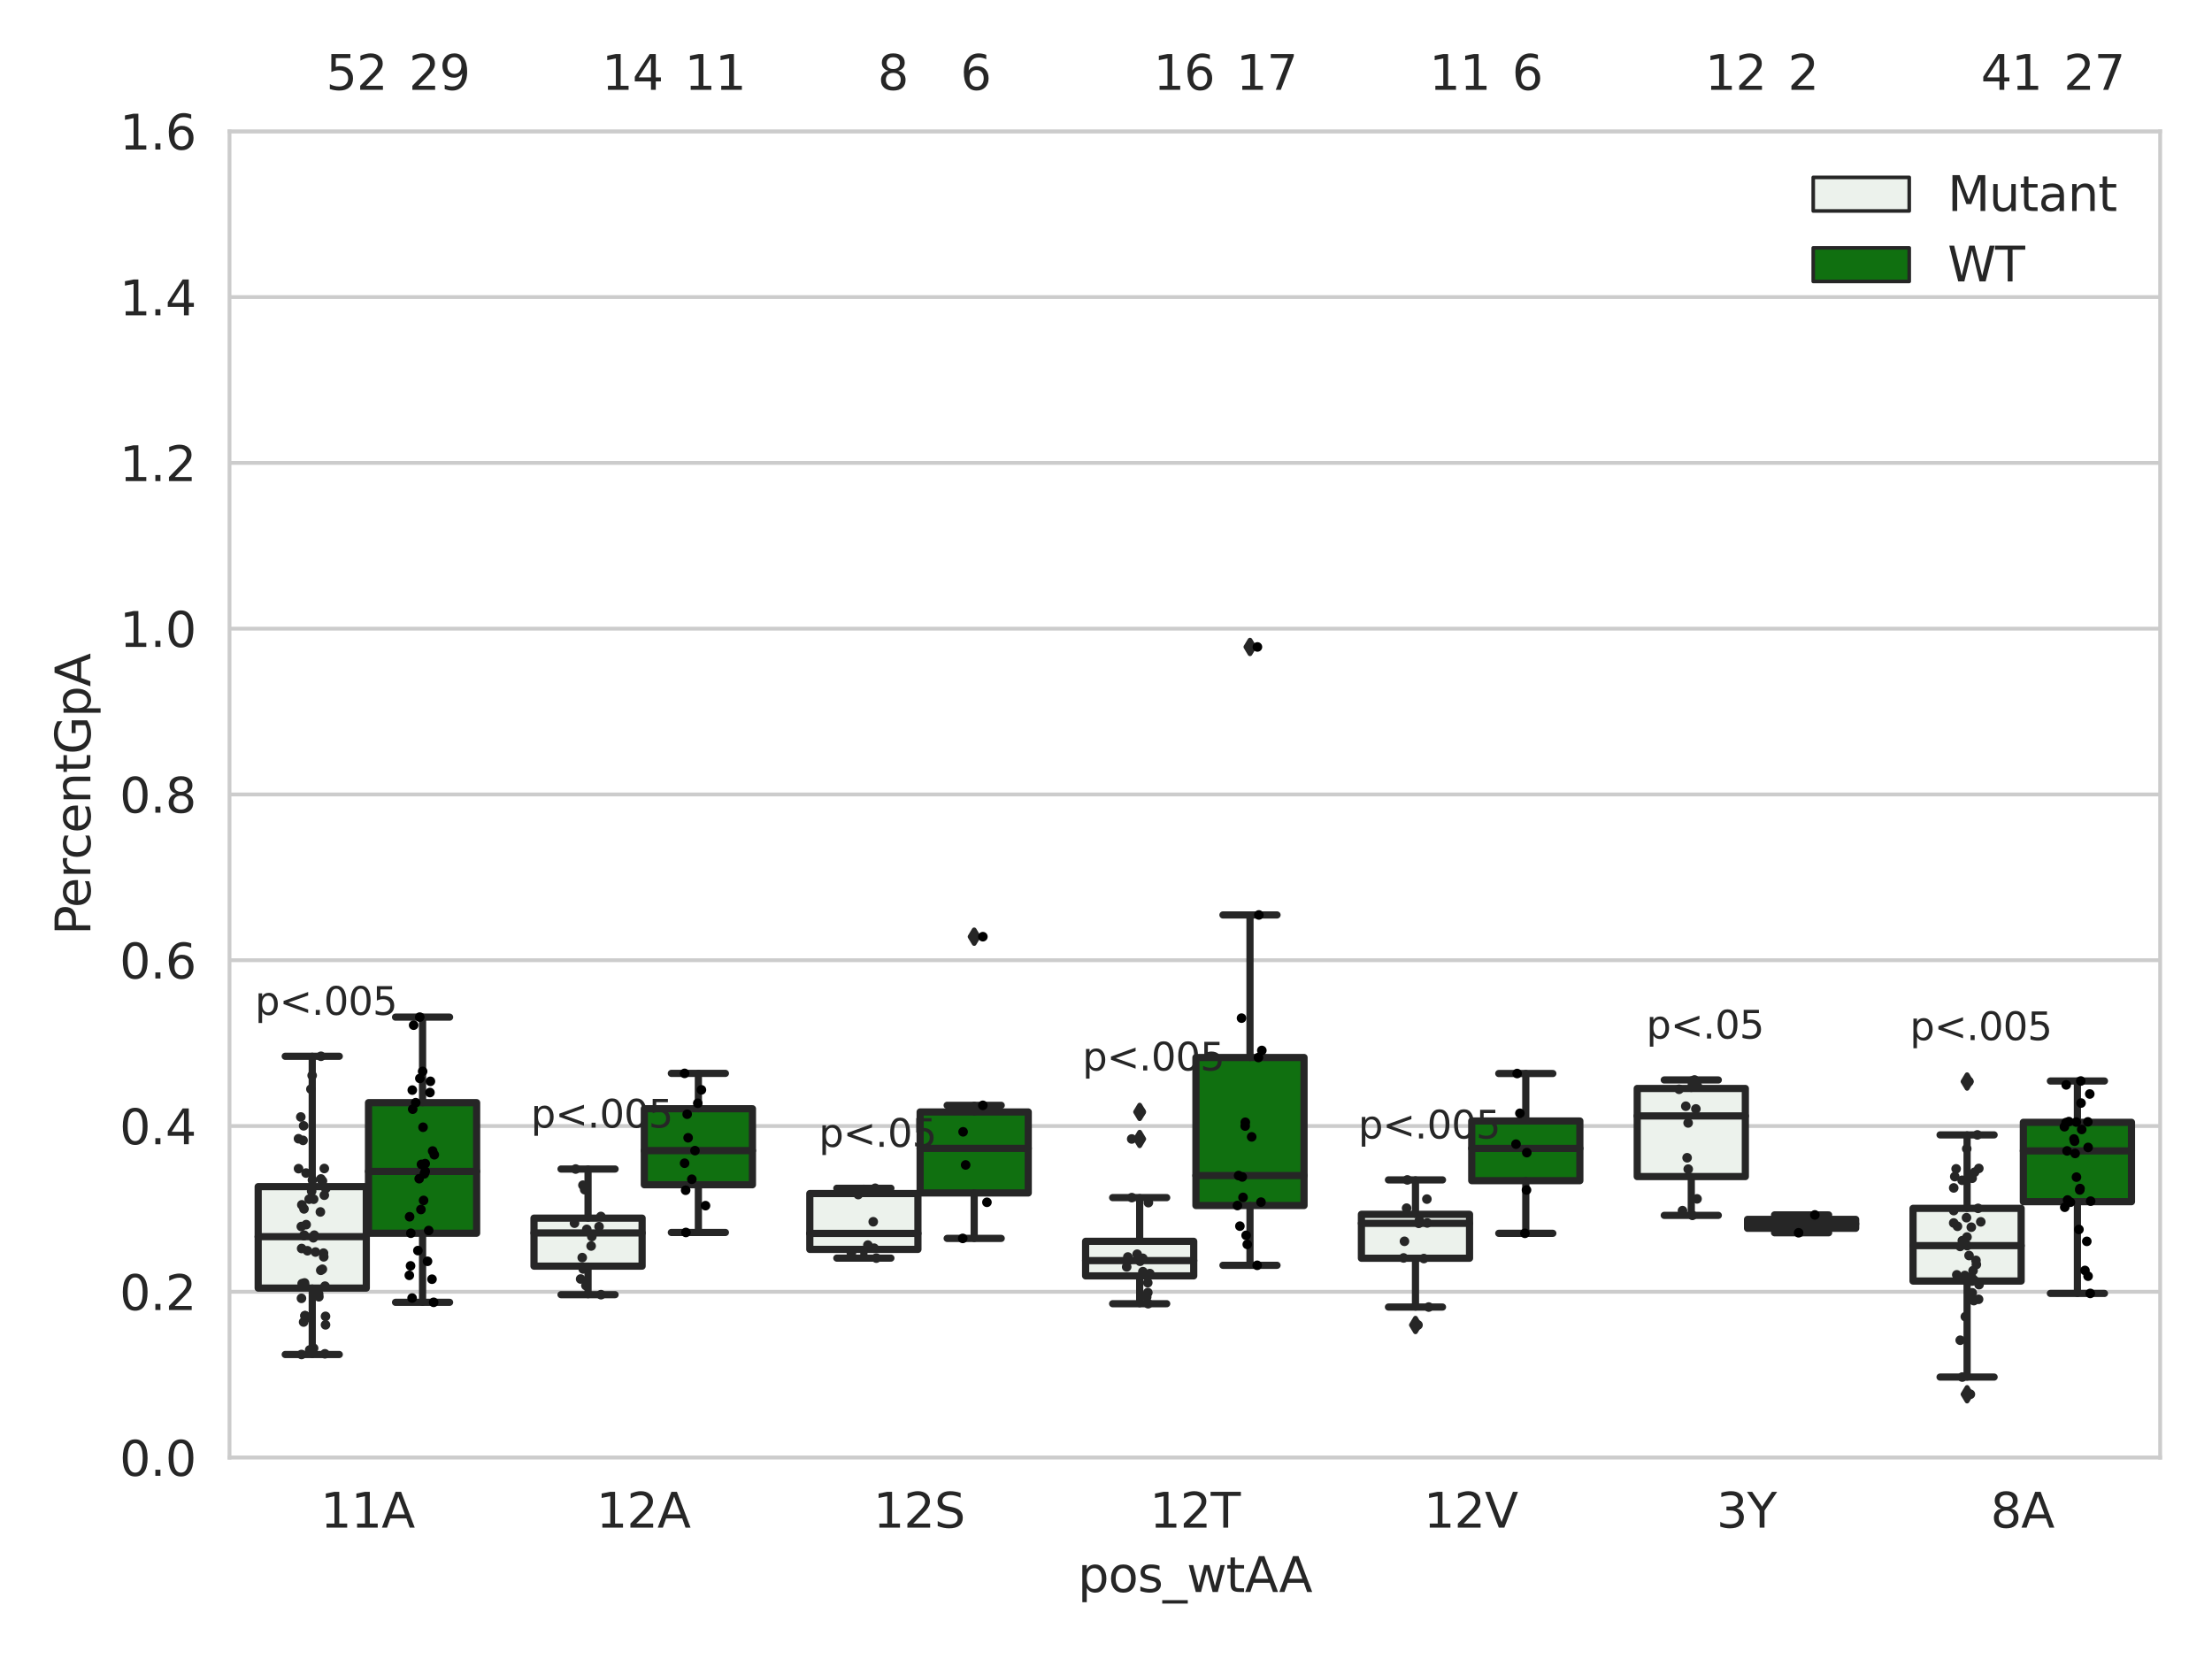 <?xml version="1.0" encoding="utf-8" standalone="no"?>
<!DOCTYPE svg PUBLIC "-//W3C//DTD SVG 1.1//EN"
  "http://www.w3.org/Graphics/SVG/1.1/DTD/svg11.dtd">
<svg xmlns:xlink="http://www.w3.org/1999/xlink" width="460.8pt" height="345.6pt" viewBox="0 0 460.8 345.6" xmlns="http://www.w3.org/2000/svg" version="1.1">
 <defs>
  <style type="text/css">*{stroke-linejoin: round; stroke-linecap: butt}</style>
 </defs>
 <g id="figure_1">
  <g id="patch_1">
   <path d="M 0 345.6 
L 460.8 345.6 
L 460.8 0 
L 0 0 
z
" style="fill: #ffffff"/>
  </g>
  <g id="axes_1">
   <g id="patch_2">
    <path d="M 47.81 303.64 
L 450 303.64 
L 450 27.354 
L 47.81 27.354 
z
" style="fill: #ffffff"/>
   </g>
   <g id="matplotlib.axis_1">
    <g id="xtick_1">
     <g id="text_1">
      <!-- 11A -->
      <g style="fill: #262626" transform="translate(66.755 318.238)scale(0.1 -0.1)">
       <defs>
        <path id="DejaVuSans-31" d="M 794 531 
L 1825 531 
L 1825 4091 
L 703 3866 
L 703 4441 
L 1819 4666 
L 2450 4666 
L 2450 531 
L 3481 531 
L 3481 0 
L 794 0 
L 794 531 
z
" transform="scale(0.016)"/>
        <path id="DejaVuSans-41" d="M 2188 4044 
L 1331 1722 
L 3047 1722 
L 2188 4044 
z
M 1831 4666 
L 2547 4666 
L 4325 0 
L 3669 0 
L 3244 1197 
L 1141 1197 
L 716 0 
L 50 0 
L 1831 4666 
z
" transform="scale(0.016)"/>
       </defs>
       <use xlink:href="#DejaVuSans-31"/>
       <use xlink:href="#DejaVuSans-31" x="63.623"/>
       <use xlink:href="#DejaVuSans-41" x="127.246"/>
      </g>
     </g>
    </g>
    <g id="xtick_2">
     <g id="text_2">
      <!-- 12A -->
      <g style="fill: #262626" transform="translate(124.211 318.238)scale(0.1 -0.1)">
       <defs>
        <path id="DejaVuSans-32" d="M 1228 531 
L 3431 531 
L 3431 0 
L 469 0 
L 469 531 
Q 828 903 1448 1529 
Q 2069 2156 2228 2338 
Q 2531 2678 2651 2914 
Q 2772 3150 2772 3378 
Q 2772 3750 2511 3984 
Q 2250 4219 1831 4219 
Q 1534 4219 1204 4116 
Q 875 4013 500 3803 
L 500 4441 
Q 881 4594 1212 4672 
Q 1544 4750 1819 4750 
Q 2544 4750 2975 4387 
Q 3406 4025 3406 3419 
Q 3406 3131 3298 2873 
Q 3191 2616 2906 2266 
Q 2828 2175 2409 1742 
Q 1991 1309 1228 531 
z
" transform="scale(0.016)"/>
       </defs>
       <use xlink:href="#DejaVuSans-31"/>
       <use xlink:href="#DejaVuSans-32" x="63.623"/>
       <use xlink:href="#DejaVuSans-41" x="127.246"/>
      </g>
     </g>
    </g>
    <g id="xtick_3">
     <g id="text_3">
      <!-- 12S -->
      <g style="fill: #262626" transform="translate(181.913 318.238)scale(0.1 -0.1)">
       <defs>
        <path id="DejaVuSans-53" d="M 3425 4513 
L 3425 3897 
Q 3066 4069 2747 4153 
Q 2428 4238 2131 4238 
Q 1616 4238 1336 4038 
Q 1056 3838 1056 3469 
Q 1056 3159 1242 3001 
Q 1428 2844 1947 2747 
L 2328 2669 
Q 3034 2534 3370 2195 
Q 3706 1856 3706 1288 
Q 3706 609 3251 259 
Q 2797 -91 1919 -91 
Q 1588 -91 1214 -16 
Q 841 59 441 206 
L 441 856 
Q 825 641 1194 531 
Q 1563 422 1919 422 
Q 2459 422 2753 634 
Q 3047 847 3047 1241 
Q 3047 1584 2836 1778 
Q 2625 1972 2144 2069 
L 1759 2144 
Q 1053 2284 737 2584 
Q 422 2884 422 3419 
Q 422 4038 858 4394 
Q 1294 4750 2059 4750 
Q 2388 4750 2728 4690 
Q 3069 4631 3425 4513 
z
" transform="scale(0.016)"/>
       </defs>
       <use xlink:href="#DejaVuSans-31"/>
       <use xlink:href="#DejaVuSans-32" x="63.623"/>
       <use xlink:href="#DejaVuSans-53" x="127.246"/>
      </g>
     </g>
    </g>
    <g id="xtick_4">
     <g id="text_4">
      <!-- 12T -->
      <g style="fill: #262626" transform="translate(239.489 318.238)scale(0.1 -0.1)">
       <defs>
        <path id="DejaVuSans-54" d="M -19 4666 
L 3928 4666 
L 3928 4134 
L 2272 4134 
L 2272 0 
L 1638 0 
L 1638 4134 
L -19 4134 
L -19 4666 
z
" transform="scale(0.016)"/>
       </defs>
       <use xlink:href="#DejaVuSans-31"/>
       <use xlink:href="#DejaVuSans-32" x="63.623"/>
       <use xlink:href="#DejaVuSans-54" x="127.246"/>
      </g>
     </g>
    </g>
    <g id="xtick_5">
     <g id="text_5">
      <!-- 12V -->
      <g style="fill: #262626" transform="translate(296.578 318.238)scale(0.1 -0.1)">
       <defs>
        <path id="DejaVuSans-56" d="M 1831 0 
L 50 4666 
L 709 4666 
L 2188 738 
L 3669 4666 
L 4325 4666 
L 2547 0 
L 1831 0 
z
" transform="scale(0.016)"/>
       </defs>
       <use xlink:href="#DejaVuSans-31"/>
       <use xlink:href="#DejaVuSans-32" x="63.623"/>
       <use xlink:href="#DejaVuSans-56" x="127.246"/>
      </g>
     </g>
    </g>
    <g id="xtick_6">
     <g id="text_6">
      <!-- 3Y -->
      <g style="fill: #262626" transform="translate(357.581 318.238)scale(0.1 -0.1)">
       <defs>
        <path id="DejaVuSans-33" d="M 2597 2516 
Q 3050 2419 3304 2112 
Q 3559 1806 3559 1356 
Q 3559 666 3084 287 
Q 2609 -91 1734 -91 
Q 1441 -91 1130 -33 
Q 819 25 488 141 
L 488 750 
Q 750 597 1062 519 
Q 1375 441 1716 441 
Q 2309 441 2620 675 
Q 2931 909 2931 1356 
Q 2931 1769 2642 2001 
Q 2353 2234 1838 2234 
L 1294 2234 
L 1294 2753 
L 1863 2753 
Q 2328 2753 2575 2939 
Q 2822 3125 2822 3475 
Q 2822 3834 2567 4026 
Q 2313 4219 1838 4219 
Q 1578 4219 1281 4162 
Q 984 4106 628 3988 
L 628 4550 
Q 988 4650 1302 4700 
Q 1616 4750 1894 4750 
Q 2613 4750 3031 4423 
Q 3450 4097 3450 3541 
Q 3450 3153 3228 2886 
Q 3006 2619 2597 2516 
z
" transform="scale(0.016)"/>
        <path id="DejaVuSans-59" d="M -13 4666 
L 666 4666 
L 1959 2747 
L 3244 4666 
L 3922 4666 
L 2272 2222 
L 2272 0 
L 1638 0 
L 1638 2222 
L -13 4666 
z
" transform="scale(0.016)"/>
       </defs>
       <use xlink:href="#DejaVuSans-33"/>
       <use xlink:href="#DejaVuSans-59" x="63.623"/>
      </g>
     </g>
    </g>
    <g id="xtick_7">
     <g id="text_7">
      <!-- 8A -->
      <g style="fill: #262626" transform="translate(414.671 318.238)scale(0.1 -0.1)">
       <defs>
        <path id="DejaVuSans-38" d="M 2034 2216 
Q 1584 2216 1326 1975 
Q 1069 1734 1069 1313 
Q 1069 891 1326 650 
Q 1584 409 2034 409 
Q 2484 409 2743 651 
Q 3003 894 3003 1313 
Q 3003 1734 2745 1975 
Q 2488 2216 2034 2216 
z
M 1403 2484 
Q 997 2584 770 2862 
Q 544 3141 544 3541 
Q 544 4100 942 4425 
Q 1341 4750 2034 4750 
Q 2731 4750 3128 4425 
Q 3525 4100 3525 3541 
Q 3525 3141 3298 2862 
Q 3072 2584 2669 2484 
Q 3125 2378 3379 2068 
Q 3634 1759 3634 1313 
Q 3634 634 3220 271 
Q 2806 -91 2034 -91 
Q 1263 -91 848 271 
Q 434 634 434 1313 
Q 434 1759 690 2068 
Q 947 2378 1403 2484 
z
M 1172 3481 
Q 1172 3119 1398 2916 
Q 1625 2713 2034 2713 
Q 2441 2713 2670 2916 
Q 2900 3119 2900 3481 
Q 2900 3844 2670 4047 
Q 2441 4250 2034 4250 
Q 1625 4250 1398 4047 
Q 1172 3844 1172 3481 
z
" transform="scale(0.016)"/>
       </defs>
       <use xlink:href="#DejaVuSans-38"/>
       <use xlink:href="#DejaVuSans-41" x="63.623"/>
      </g>
     </g>
    </g>
    <g id="text_8">
     <!-- pos_wtAA -->
     <g style="fill: #262626" transform="translate(224.539 331.638)scale(0.1 -0.1)">
      <defs>
       <path id="DejaVuSans-70" d="M 1159 525 
L 1159 -1331 
L 581 -1331 
L 581 3500 
L 1159 3500 
L 1159 2969 
Q 1341 3281 1617 3432 
Q 1894 3584 2278 3584 
Q 2916 3584 3314 3078 
Q 3713 2572 3713 1747 
Q 3713 922 3314 415 
Q 2916 -91 2278 -91 
Q 1894 -91 1617 61 
Q 1341 213 1159 525 
z
M 3116 1747 
Q 3116 2381 2855 2742 
Q 2594 3103 2138 3103 
Q 1681 3103 1420 2742 
Q 1159 2381 1159 1747 
Q 1159 1113 1420 752 
Q 1681 391 2138 391 
Q 2594 391 2855 752 
Q 3116 1113 3116 1747 
z
" transform="scale(0.016)"/>
       <path id="DejaVuSans-6f" d="M 1959 3097 
Q 1497 3097 1228 2736 
Q 959 2375 959 1747 
Q 959 1119 1226 758 
Q 1494 397 1959 397 
Q 2419 397 2687 759 
Q 2956 1122 2956 1747 
Q 2956 2369 2687 2733 
Q 2419 3097 1959 3097 
z
M 1959 3584 
Q 2709 3584 3137 3096 
Q 3566 2609 3566 1747 
Q 3566 888 3137 398 
Q 2709 -91 1959 -91 
Q 1206 -91 779 398 
Q 353 888 353 1747 
Q 353 2609 779 3096 
Q 1206 3584 1959 3584 
z
" transform="scale(0.016)"/>
       <path id="DejaVuSans-73" d="M 2834 3397 
L 2834 2853 
Q 2591 2978 2328 3040 
Q 2066 3103 1784 3103 
Q 1356 3103 1142 2972 
Q 928 2841 928 2578 
Q 928 2378 1081 2264 
Q 1234 2150 1697 2047 
L 1894 2003 
Q 2506 1872 2764 1633 
Q 3022 1394 3022 966 
Q 3022 478 2636 193 
Q 2250 -91 1575 -91 
Q 1294 -91 989 -36 
Q 684 19 347 128 
L 347 722 
Q 666 556 975 473 
Q 1284 391 1588 391 
Q 1994 391 2212 530 
Q 2431 669 2431 922 
Q 2431 1156 2273 1281 
Q 2116 1406 1581 1522 
L 1381 1569 
Q 847 1681 609 1914 
Q 372 2147 372 2553 
Q 372 3047 722 3315 
Q 1072 3584 1716 3584 
Q 2034 3584 2315 3537 
Q 2597 3491 2834 3397 
z
" transform="scale(0.016)"/>
       <path id="DejaVuSans-5f" d="M 3263 -1063 
L 3263 -1509 
L -63 -1509 
L -63 -1063 
L 3263 -1063 
z
" transform="scale(0.016)"/>
       <path id="DejaVuSans-77" d="M 269 3500 
L 844 3500 
L 1563 769 
L 2278 3500 
L 2956 3500 
L 3675 769 
L 4391 3500 
L 4966 3500 
L 4050 0 
L 3372 0 
L 2619 2869 
L 1863 0 
L 1184 0 
L 269 3500 
z
" transform="scale(0.016)"/>
       <path id="DejaVuSans-74" d="M 1172 4494 
L 1172 3500 
L 2356 3500 
L 2356 3053 
L 1172 3053 
L 1172 1153 
Q 1172 725 1289 603 
Q 1406 481 1766 481 
L 2356 481 
L 2356 0 
L 1766 0 
Q 1100 0 847 248 
Q 594 497 594 1153 
L 594 3053 
L 172 3053 
L 172 3500 
L 594 3500 
L 594 4494 
L 1172 4494 
z
" transform="scale(0.016)"/>
      </defs>
      <use xlink:href="#DejaVuSans-70"/>
      <use xlink:href="#DejaVuSans-6f" x="63.477"/>
      <use xlink:href="#DejaVuSans-73" x="124.658"/>
      <use xlink:href="#DejaVuSans-5f" x="176.758"/>
      <use xlink:href="#DejaVuSans-77" x="226.758"/>
      <use xlink:href="#DejaVuSans-74" x="308.545"/>
      <use xlink:href="#DejaVuSans-41" x="347.754"/>
      <use xlink:href="#DejaVuSans-41" x="418.912"/>
     </g>
    </g>
   </g>
   <g id="matplotlib.axis_2">
    <g id="ytick_1">
     <g id="line2d_1">
      <path d="M 47.81 303.64 
L 450 303.64 
" clip-path="url(#p22c5f7df70)" style="fill: none; stroke: #cccccc; stroke-width: 0.8; stroke-linecap: round"/>
     </g>
     <g id="text_9">
      <!-- 0.0 -->
      <g style="fill: #262626" transform="translate(24.907 307.439)scale(0.1 -0.1)">
       <defs>
        <path id="DejaVuSans-30" d="M 2034 4250 
Q 1547 4250 1301 3770 
Q 1056 3291 1056 2328 
Q 1056 1369 1301 889 
Q 1547 409 2034 409 
Q 2525 409 2770 889 
Q 3016 1369 3016 2328 
Q 3016 3291 2770 3770 
Q 2525 4250 2034 4250 
z
M 2034 4750 
Q 2819 4750 3233 4129 
Q 3647 3509 3647 2328 
Q 3647 1150 3233 529 
Q 2819 -91 2034 -91 
Q 1250 -91 836 529 
Q 422 1150 422 2328 
Q 422 3509 836 4129 
Q 1250 4750 2034 4750 
z
" transform="scale(0.016)"/>
        <path id="DejaVuSans-2e" d="M 684 794 
L 1344 794 
L 1344 0 
L 684 0 
L 684 794 
z
" transform="scale(0.016)"/>
       </defs>
       <use xlink:href="#DejaVuSans-30"/>
       <use xlink:href="#DejaVuSans-2e" x="63.623"/>
       <use xlink:href="#DejaVuSans-30" x="95.41"/>
      </g>
     </g>
    </g>
    <g id="ytick_2">
     <g id="line2d_2">
      <path d="M 47.81 269.104 
L 450 269.104 
" clip-path="url(#p22c5f7df70)" style="fill: none; stroke: #cccccc; stroke-width: 0.8; stroke-linecap: round"/>
     </g>
     <g id="text_10">
      <!-- 0.2 -->
      <g style="fill: #262626" transform="translate(24.907 272.903)scale(0.1 -0.1)">
       <use xlink:href="#DejaVuSans-30"/>
       <use xlink:href="#DejaVuSans-2e" x="63.623"/>
       <use xlink:href="#DejaVuSans-32" x="95.41"/>
      </g>
     </g>
    </g>
    <g id="ytick_3">
     <g id="line2d_3">
      <path d="M 47.81 234.568 
L 450 234.568 
" clip-path="url(#p22c5f7df70)" style="fill: none; stroke: #cccccc; stroke-width: 0.8; stroke-linecap: round"/>
     </g>
     <g id="text_11">
      <!-- 0.4 -->
      <g style="fill: #262626" transform="translate(24.907 238.368)scale(0.1 -0.1)">
       <defs>
        <path id="DejaVuSans-34" d="M 2419 4116 
L 825 1625 
L 2419 1625 
L 2419 4116 
z
M 2253 4666 
L 3047 4666 
L 3047 1625 
L 3713 1625 
L 3713 1100 
L 3047 1100 
L 3047 0 
L 2419 0 
L 2419 1100 
L 313 1100 
L 313 1709 
L 2253 4666 
z
" transform="scale(0.016)"/>
       </defs>
       <use xlink:href="#DejaVuSans-30"/>
       <use xlink:href="#DejaVuSans-2e" x="63.623"/>
       <use xlink:href="#DejaVuSans-34" x="95.41"/>
      </g>
     </g>
    </g>
    <g id="ytick_4">
     <g id="line2d_4">
      <path d="M 47.81 200.033 
L 450 200.033 
" clip-path="url(#p22c5f7df70)" style="fill: none; stroke: #cccccc; stroke-width: 0.8; stroke-linecap: round"/>
     </g>
     <g id="text_12">
      <!-- 0.6 -->
      <g style="fill: #262626" transform="translate(24.907 203.832)scale(0.1 -0.1)">
       <defs>
        <path id="DejaVuSans-36" d="M 2113 2584 
Q 1688 2584 1439 2293 
Q 1191 2003 1191 1497 
Q 1191 994 1439 701 
Q 1688 409 2113 409 
Q 2538 409 2786 701 
Q 3034 994 3034 1497 
Q 3034 2003 2786 2293 
Q 2538 2584 2113 2584 
z
M 3366 4563 
L 3366 3988 
Q 3128 4100 2886 4159 
Q 2644 4219 2406 4219 
Q 1781 4219 1451 3797 
Q 1122 3375 1075 2522 
Q 1259 2794 1537 2939 
Q 1816 3084 2150 3084 
Q 2853 3084 3261 2657 
Q 3669 2231 3669 1497 
Q 3669 778 3244 343 
Q 2819 -91 2113 -91 
Q 1303 -91 875 529 
Q 447 1150 447 2328 
Q 447 3434 972 4092 
Q 1497 4750 2381 4750 
Q 2619 4750 2861 4703 
Q 3103 4656 3366 4563 
z
" transform="scale(0.016)"/>
       </defs>
       <use xlink:href="#DejaVuSans-30"/>
       <use xlink:href="#DejaVuSans-2e" x="63.623"/>
       <use xlink:href="#DejaVuSans-36" x="95.41"/>
      </g>
     </g>
    </g>
    <g id="ytick_5">
     <g id="line2d_5">
      <path d="M 47.81 165.497 
L 450 165.497 
" clip-path="url(#p22c5f7df70)" style="fill: none; stroke: #cccccc; stroke-width: 0.8; stroke-linecap: round"/>
     </g>
     <g id="text_13">
      <!-- 0.8 -->
      <g style="fill: #262626" transform="translate(24.907 169.296)scale(0.1 -0.1)">
       <use xlink:href="#DejaVuSans-30"/>
       <use xlink:href="#DejaVuSans-2e" x="63.623"/>
       <use xlink:href="#DejaVuSans-38" x="95.41"/>
      </g>
     </g>
    </g>
    <g id="ytick_6">
     <g id="line2d_6">
      <path d="M 47.81 130.961 
L 450 130.961 
" clip-path="url(#p22c5f7df70)" style="fill: none; stroke: #cccccc; stroke-width: 0.8; stroke-linecap: round"/>
     </g>
     <g id="text_14">
      <!-- 1.0 -->
      <g style="fill: #262626" transform="translate(24.907 134.76)scale(0.1 -0.1)">
       <use xlink:href="#DejaVuSans-31"/>
       <use xlink:href="#DejaVuSans-2e" x="63.623"/>
       <use xlink:href="#DejaVuSans-30" x="95.41"/>
      </g>
     </g>
    </g>
    <g id="ytick_7">
     <g id="line2d_7">
      <path d="M 47.81 96.425 
L 450 96.425 
" clip-path="url(#p22c5f7df70)" style="fill: none; stroke: #cccccc; stroke-width: 0.8; stroke-linecap: round"/>
     </g>
     <g id="text_15">
      <!-- 1.2 -->
      <g style="fill: #262626" transform="translate(24.907 100.225)scale(0.1 -0.1)">
       <use xlink:href="#DejaVuSans-31"/>
       <use xlink:href="#DejaVuSans-2e" x="63.623"/>
       <use xlink:href="#DejaVuSans-32" x="95.41"/>
      </g>
     </g>
    </g>
    <g id="ytick_8">
     <g id="line2d_8">
      <path d="M 47.81 61.89 
L 450 61.89 
" clip-path="url(#p22c5f7df70)" style="fill: none; stroke: #cccccc; stroke-width: 0.8; stroke-linecap: round"/>
     </g>
     <g id="text_16">
      <!-- 1.4 -->
      <g style="fill: #262626" transform="translate(24.907 65.689)scale(0.1 -0.1)">
       <use xlink:href="#DejaVuSans-31"/>
       <use xlink:href="#DejaVuSans-2e" x="63.623"/>
       <use xlink:href="#DejaVuSans-34" x="95.41"/>
      </g>
     </g>
    </g>
    <g id="ytick_9">
     <g id="line2d_9">
      <path d="M 47.81 27.354 
L 450 27.354 
" clip-path="url(#p22c5f7df70)" style="fill: none; stroke: #cccccc; stroke-width: 0.8; stroke-linecap: round"/>
     </g>
     <g id="text_17">
      <!-- 1.6 -->
      <g style="fill: #262626" transform="translate(24.907 31.153)scale(0.1 -0.1)">
       <use xlink:href="#DejaVuSans-31"/>
       <use xlink:href="#DejaVuSans-2e" x="63.623"/>
       <use xlink:href="#DejaVuSans-36" x="95.41"/>
      </g>
     </g>
    </g>
    <g id="text_18">
     <!-- PercentGpA -->
     <g style="fill: #262626" transform="translate(18.827 194.774)rotate(-90)scale(0.1 -0.1)">
      <defs>
       <path id="DejaVuSans-50" d="M 1259 4147 
L 1259 2394 
L 2053 2394 
Q 2494 2394 2734 2622 
Q 2975 2850 2975 3272 
Q 2975 3691 2734 3919 
Q 2494 4147 2053 4147 
L 1259 4147 
z
M 628 4666 
L 2053 4666 
Q 2838 4666 3239 4311 
Q 3641 3956 3641 3272 
Q 3641 2581 3239 2228 
Q 2838 1875 2053 1875 
L 1259 1875 
L 1259 0 
L 628 0 
L 628 4666 
z
" transform="scale(0.016)"/>
       <path id="DejaVuSans-65" d="M 3597 1894 
L 3597 1613 
L 953 1613 
Q 991 1019 1311 708 
Q 1631 397 2203 397 
Q 2534 397 2845 478 
Q 3156 559 3463 722 
L 3463 178 
Q 3153 47 2828 -22 
Q 2503 -91 2169 -91 
Q 1331 -91 842 396 
Q 353 884 353 1716 
Q 353 2575 817 3079 
Q 1281 3584 2069 3584 
Q 2775 3584 3186 3129 
Q 3597 2675 3597 1894 
z
M 3022 2063 
Q 3016 2534 2758 2815 
Q 2500 3097 2075 3097 
Q 1594 3097 1305 2825 
Q 1016 2553 972 2059 
L 3022 2063 
z
" transform="scale(0.016)"/>
       <path id="DejaVuSans-72" d="M 2631 2963 
Q 2534 3019 2420 3045 
Q 2306 3072 2169 3072 
Q 1681 3072 1420 2755 
Q 1159 2438 1159 1844 
L 1159 0 
L 581 0 
L 581 3500 
L 1159 3500 
L 1159 2956 
Q 1341 3275 1631 3429 
Q 1922 3584 2338 3584 
Q 2397 3584 2469 3576 
Q 2541 3569 2628 3553 
L 2631 2963 
z
" transform="scale(0.016)"/>
       <path id="DejaVuSans-63" d="M 3122 3366 
L 3122 2828 
Q 2878 2963 2633 3030 
Q 2388 3097 2138 3097 
Q 1578 3097 1268 2742 
Q 959 2388 959 1747 
Q 959 1106 1268 751 
Q 1578 397 2138 397 
Q 2388 397 2633 464 
Q 2878 531 3122 666 
L 3122 134 
Q 2881 22 2623 -34 
Q 2366 -91 2075 -91 
Q 1284 -91 818 406 
Q 353 903 353 1747 
Q 353 2603 823 3093 
Q 1294 3584 2113 3584 
Q 2378 3584 2631 3529 
Q 2884 3475 3122 3366 
z
" transform="scale(0.016)"/>
       <path id="DejaVuSans-6e" d="M 3513 2113 
L 3513 0 
L 2938 0 
L 2938 2094 
Q 2938 2591 2744 2837 
Q 2550 3084 2163 3084 
Q 1697 3084 1428 2787 
Q 1159 2491 1159 1978 
L 1159 0 
L 581 0 
L 581 3500 
L 1159 3500 
L 1159 2956 
Q 1366 3272 1645 3428 
Q 1925 3584 2291 3584 
Q 2894 3584 3203 3211 
Q 3513 2838 3513 2113 
z
" transform="scale(0.016)"/>
       <path id="DejaVuSans-47" d="M 3809 666 
L 3809 1919 
L 2778 1919 
L 2778 2438 
L 4434 2438 
L 4434 434 
Q 4069 175 3628 42 
Q 3188 -91 2688 -91 
Q 1594 -91 976 548 
Q 359 1188 359 2328 
Q 359 3472 976 4111 
Q 1594 4750 2688 4750 
Q 3144 4750 3555 4637 
Q 3966 4525 4313 4306 
L 4313 3634 
Q 3963 3931 3569 4081 
Q 3175 4231 2741 4231 
Q 1884 4231 1454 3753 
Q 1025 3275 1025 2328 
Q 1025 1384 1454 906 
Q 1884 428 2741 428 
Q 3075 428 3337 486 
Q 3600 544 3809 666 
z
" transform="scale(0.016)"/>
      </defs>
      <use xlink:href="#DejaVuSans-50"/>
      <use xlink:href="#DejaVuSans-65" x="56.678"/>
      <use xlink:href="#DejaVuSans-72" x="118.201"/>
      <use xlink:href="#DejaVuSans-63" x="157.064"/>
      <use xlink:href="#DejaVuSans-65" x="212.045"/>
      <use xlink:href="#DejaVuSans-6e" x="273.568"/>
      <use xlink:href="#DejaVuSans-74" x="336.947"/>
      <use xlink:href="#DejaVuSans-47" x="376.156"/>
      <use xlink:href="#DejaVuSans-70" x="453.646"/>
      <use xlink:href="#DejaVuSans-41" x="517.123"/>
     </g>
    </g>
   </g>
   <g id="patch_3">
    <path d="M 53.785 268.332 
L 76.308 268.332 
L 76.308 247.2 
L 53.785 247.2 
L 53.785 268.332 
z
" clip-path="url(#p22c5f7df70)" style="fill: #ecf2ec; stroke: #262626; stroke-width: 1.5; stroke-linejoin: miter"/>
   </g>
   <g id="patch_4">
    <path d="M 76.768 256.903 
L 99.29 256.903 
L 99.29 229.706 
L 76.768 229.706 
L 76.768 256.903 
z
" clip-path="url(#p22c5f7df70)" style="fill: #107010; stroke: #262626; stroke-width: 1.5; stroke-linejoin: miter"/>
   </g>
   <g id="patch_5">
    <path d="M 111.241 263.758 
L 133.764 263.758 
L 133.764 253.761 
L 111.241 253.761 
L 111.241 263.758 
z
" clip-path="url(#p22c5f7df70)" style="fill: #ecf2ec; stroke: #262626; stroke-width: 1.5; stroke-linejoin: miter"/>
   </g>
   <g id="patch_6">
    <path d="M 134.223 246.804 
L 156.746 246.804 
L 156.746 230.969 
L 134.223 230.969 
L 134.223 246.804 
z
" clip-path="url(#p22c5f7df70)" style="fill: #107010; stroke: #262626; stroke-width: 1.5; stroke-linejoin: miter"/>
   </g>
   <g id="patch_7">
    <path d="M 168.697 260.276 
L 191.219 260.276 
L 191.219 248.638 
L 168.697 248.638 
L 168.697 260.276 
z
" clip-path="url(#p22c5f7df70)" style="fill: #ecf2ec; stroke: #262626; stroke-width: 1.5; stroke-linejoin: miter"/>
   </g>
   <g id="patch_8">
    <path d="M 191.679 248.514 
L 214.202 248.514 
L 214.202 231.639 
L 191.679 231.639 
L 191.679 248.514 
z
" clip-path="url(#p22c5f7df70)" style="fill: #107010; stroke: #262626; stroke-width: 1.5; stroke-linejoin: miter"/>
   </g>
   <g id="patch_9">
    <path d="M 226.153 265.787 
L 248.675 265.787 
L 248.675 258.59 
L 226.153 258.59 
L 226.153 265.787 
z
" clip-path="url(#p22c5f7df70)" style="fill: #ecf2ec; stroke: #262626; stroke-width: 1.5; stroke-linejoin: miter"/>
   </g>
   <g id="patch_10">
    <path d="M 249.135 251.131 
L 271.657 251.131 
L 271.657 220.297 
L 249.135 220.297 
L 249.135 251.131 
z
" clip-path="url(#p22c5f7df70)" style="fill: #107010; stroke: #262626; stroke-width: 1.5; stroke-linejoin: miter"/>
   </g>
   <g id="patch_11">
    <path d="M 283.608 262.114 
L 306.131 262.114 
L 306.131 252.967 
L 283.608 252.967 
L 283.608 262.114 
z
" clip-path="url(#p22c5f7df70)" style="fill: #ecf2ec; stroke: #262626; stroke-width: 1.5; stroke-linejoin: miter"/>
   </g>
   <g id="patch_12">
    <path d="M 306.591 245.954 
L 329.113 245.954 
L 329.113 233.526 
L 306.591 233.526 
L 306.591 245.954 
z
" clip-path="url(#p22c5f7df70)" style="fill: #107010; stroke: #262626; stroke-width: 1.5; stroke-linejoin: miter"/>
   </g>
   <g id="patch_13">
    <path d="M 341.064 245.1 
L 363.587 245.1 
L 363.587 226.747 
L 341.064 226.747 
L 341.064 245.1 
z
" clip-path="url(#p22c5f7df70)" style="fill: #ecf2ec; stroke: #262626; stroke-width: 1.5; stroke-linejoin: miter"/>
   </g>
   <g id="patch_14">
    <path d="M 364.046 255.877 
L 386.569 255.877 
L 386.569 254.017 
L 364.046 254.017 
L 364.046 255.877 
z
" clip-path="url(#p22c5f7df70)" style="fill: #107010; stroke: #262626; stroke-width: 1.5; stroke-linejoin: miter"/>
   </g>
   <g id="patch_15">
    <path d="M 398.52 266.865 
L 421.042 266.865 
L 421.042 251.723 
L 398.52 251.723 
L 398.52 266.865 
z
" clip-path="url(#p22c5f7df70)" style="fill: #ecf2ec; stroke: #262626; stroke-width: 1.5; stroke-linejoin: miter"/>
   </g>
   <g id="patch_16">
    <path d="M 421.502 250.334 
L 444.025 250.334 
L 444.025 233.8 
L 421.502 233.8 
L 421.502 250.334 
z
" clip-path="url(#p22c5f7df70)" style="fill: #107010; stroke: #262626; stroke-width: 1.5; stroke-linejoin: miter"/>
   </g>
   <g id="patch_17">
    <path d="M 76.538 303.64 
L 76.538 303.64 
L 76.538 303.64 
L 76.538 303.64 
z
" clip-path="url(#p22c5f7df70)" style="fill: #ecf2ec; stroke: #262626; stroke-width: 0.75; stroke-linejoin: miter"/>
   </g>
   <g id="patch_18">
    <path d="M 76.538 303.64 
L 76.538 303.64 
L 76.538 303.64 
L 76.538 303.64 
z
" clip-path="url(#p22c5f7df70)" style="fill: #107010; stroke: #262626; stroke-width: 0.75; stroke-linejoin: miter"/>
   </g>
   <g id="PathCollection_1"/>
   <g id="PathCollection_2"/>
   <g id="line2d_10">
    <path d="M 65.047 268.332 
L 65.047 282.167 
" clip-path="url(#p22c5f7df70)" style="fill: none; stroke: #262626; stroke-width: 1.5; stroke-linecap: round"/>
   </g>
   <g id="line2d_11">
    <path d="M 65.047 247.2 
L 65.047 220.043 
" clip-path="url(#p22c5f7df70)" style="fill: none; stroke: #262626; stroke-width: 1.5; stroke-linecap: round"/>
   </g>
   <g id="line2d_12">
    <path d="M 59.416 282.167 
L 70.677 282.167 
" clip-path="url(#p22c5f7df70)" style="fill: none; stroke: #262626; stroke-width: 1.5; stroke-linecap: round"/>
   </g>
   <g id="line2d_13">
    <path d="M 59.416 220.043 
L 70.677 220.043 
" clip-path="url(#p22c5f7df70)" style="fill: none; stroke: #262626; stroke-width: 1.5; stroke-linecap: round"/>
   </g>
   <g id="line2d_14"/>
   <g id="line2d_15">
    <path d="M 88.029 256.903 
L 88.029 271.298 
" clip-path="url(#p22c5f7df70)" style="fill: none; stroke: #262626; stroke-width: 1.5; stroke-linecap: round"/>
   </g>
   <g id="line2d_16">
    <path d="M 88.029 229.706 
L 88.029 211.887 
" clip-path="url(#p22c5f7df70)" style="fill: none; stroke: #262626; stroke-width: 1.5; stroke-linecap: round"/>
   </g>
   <g id="line2d_17">
    <path d="M 82.398 271.298 
L 93.66 271.298 
" clip-path="url(#p22c5f7df70)" style="fill: none; stroke: #262626; stroke-width: 1.5; stroke-linecap: round"/>
   </g>
   <g id="line2d_18">
    <path d="M 82.398 211.887 
L 93.66 211.887 
" clip-path="url(#p22c5f7df70)" style="fill: none; stroke: #262626; stroke-width: 1.5; stroke-linecap: round"/>
   </g>
   <g id="line2d_19"/>
   <g id="line2d_20">
    <path d="M 122.502 263.758 
L 122.502 269.704 
" clip-path="url(#p22c5f7df70)" style="fill: none; stroke: #262626; stroke-width: 1.5; stroke-linecap: round"/>
   </g>
   <g id="line2d_21">
    <path d="M 122.502 253.761 
L 122.502 243.531 
" clip-path="url(#p22c5f7df70)" style="fill: none; stroke: #262626; stroke-width: 1.5; stroke-linecap: round"/>
   </g>
   <g id="line2d_22">
    <path d="M 116.872 269.704 
L 128.133 269.704 
" clip-path="url(#p22c5f7df70)" style="fill: none; stroke: #262626; stroke-width: 1.5; stroke-linecap: round"/>
   </g>
   <g id="line2d_23">
    <path d="M 116.872 243.531 
L 128.133 243.531 
" clip-path="url(#p22c5f7df70)" style="fill: none; stroke: #262626; stroke-width: 1.5; stroke-linecap: round"/>
   </g>
   <g id="line2d_24"/>
   <g id="line2d_25">
    <path d="M 145.485 246.804 
L 145.485 256.743 
" clip-path="url(#p22c5f7df70)" style="fill: none; stroke: #262626; stroke-width: 1.5; stroke-linecap: round"/>
   </g>
   <g id="line2d_26">
    <path d="M 145.485 230.969 
L 145.485 223.603 
" clip-path="url(#p22c5f7df70)" style="fill: none; stroke: #262626; stroke-width: 1.5; stroke-linecap: round"/>
   </g>
   <g id="line2d_27">
    <path d="M 139.854 256.743 
L 151.115 256.743 
" clip-path="url(#p22c5f7df70)" style="fill: none; stroke: #262626; stroke-width: 1.5; stroke-linecap: round"/>
   </g>
   <g id="line2d_28">
    <path d="M 139.854 223.603 
L 151.115 223.603 
" clip-path="url(#p22c5f7df70)" style="fill: none; stroke: #262626; stroke-width: 1.5; stroke-linecap: round"/>
   </g>
   <g id="line2d_29"/>
   <g id="line2d_30">
    <path d="M 179.958 260.276 
L 179.958 262.088 
" clip-path="url(#p22c5f7df70)" style="fill: none; stroke: #262626; stroke-width: 1.5; stroke-linecap: round"/>
   </g>
   <g id="line2d_31">
    <path d="M 179.958 248.638 
L 179.958 247.537 
" clip-path="url(#p22c5f7df70)" style="fill: none; stroke: #262626; stroke-width: 1.5; stroke-linecap: round"/>
   </g>
   <g id="line2d_32">
    <path d="M 174.327 262.088 
L 185.589 262.088 
" clip-path="url(#p22c5f7df70)" style="fill: none; stroke: #262626; stroke-width: 1.5; stroke-linecap: round"/>
   </g>
   <g id="line2d_33">
    <path d="M 174.327 247.537 
L 185.589 247.537 
" clip-path="url(#p22c5f7df70)" style="fill: none; stroke: #262626; stroke-width: 1.5; stroke-linecap: round"/>
   </g>
   <g id="line2d_34"/>
   <g id="line2d_35">
    <path d="M 202.94 248.514 
L 202.94 257.981 
" clip-path="url(#p22c5f7df70)" style="fill: none; stroke: #262626; stroke-width: 1.5; stroke-linecap: round"/>
   </g>
   <g id="line2d_36">
    <path d="M 202.94 231.639 
L 202.94 230.26 
" clip-path="url(#p22c5f7df70)" style="fill: none; stroke: #262626; stroke-width: 1.5; stroke-linecap: round"/>
   </g>
   <g id="line2d_37">
    <path d="M 197.31 257.981 
L 208.571 257.981 
" clip-path="url(#p22c5f7df70)" style="fill: none; stroke: #262626; stroke-width: 1.5; stroke-linecap: round"/>
   </g>
   <g id="line2d_38">
    <path d="M 197.31 230.26 
L 208.571 230.26 
" clip-path="url(#p22c5f7df70)" style="fill: none; stroke: #262626; stroke-width: 1.5; stroke-linecap: round"/>
   </g>
   <g id="line2d_39">
    <defs>
     <path id="m18ea4ef4d7" d="M -0 1.414 
L 0.849 0 
L 0 -1.414 
L -0.849 -0 
z
" style="stroke: #262626; stroke-linejoin: miter"/>
    </defs>
    <g clip-path="url(#p22c5f7df70)">
     <use xlink:href="#m18ea4ef4d7" x="202.94" y="195.129" style="fill: #262626; stroke: #262626; stroke-linejoin: miter"/>
    </g>
   </g>
   <g id="line2d_40">
    <path d="M 237.414 265.787 
L 237.414 271.586 
" clip-path="url(#p22c5f7df70)" style="fill: none; stroke: #262626; stroke-width: 1.5; stroke-linecap: round"/>
   </g>
   <g id="line2d_41">
    <path d="M 237.414 258.59 
L 237.414 249.486 
" clip-path="url(#p22c5f7df70)" style="fill: none; stroke: #262626; stroke-width: 1.5; stroke-linecap: round"/>
   </g>
   <g id="line2d_42">
    <path d="M 231.783 271.586 
L 243.045 271.586 
" clip-path="url(#p22c5f7df70)" style="fill: none; stroke: #262626; stroke-width: 1.5; stroke-linecap: round"/>
   </g>
   <g id="line2d_43">
    <path d="M 231.783 249.486 
L 243.045 249.486 
" clip-path="url(#p22c5f7df70)" style="fill: none; stroke: #262626; stroke-width: 1.5; stroke-linecap: round"/>
   </g>
   <g id="line2d_44">
    <g clip-path="url(#p22c5f7df70)">
     <use xlink:href="#m18ea4ef4d7" x="237.414" y="231.632" style="fill: #262626; stroke: #262626; stroke-linejoin: miter"/>
     <use xlink:href="#m18ea4ef4d7" x="237.414" y="237.267" style="fill: #262626; stroke: #262626; stroke-linejoin: miter"/>
    </g>
   </g>
   <g id="line2d_45">
    <path d="M 260.396 251.131 
L 260.396 263.585 
" clip-path="url(#p22c5f7df70)" style="fill: none; stroke: #262626; stroke-width: 1.5; stroke-linecap: round"/>
   </g>
   <g id="line2d_46">
    <path d="M 260.396 220.297 
L 260.396 190.6 
" clip-path="url(#p22c5f7df70)" style="fill: none; stroke: #262626; stroke-width: 1.5; stroke-linecap: round"/>
   </g>
   <g id="line2d_47">
    <path d="M 254.765 263.585 
L 266.027 263.585 
" clip-path="url(#p22c5f7df70)" style="fill: none; stroke: #262626; stroke-width: 1.5; stroke-linecap: round"/>
   </g>
   <g id="line2d_48">
    <path d="M 254.765 190.6 
L 266.027 190.6 
" clip-path="url(#p22c5f7df70)" style="fill: none; stroke: #262626; stroke-width: 1.5; stroke-linecap: round"/>
   </g>
   <g id="line2d_49">
    <g clip-path="url(#p22c5f7df70)">
     <use xlink:href="#m18ea4ef4d7" x="260.396" y="134.771" style="fill: #262626; stroke: #262626; stroke-linejoin: miter"/>
    </g>
   </g>
   <g id="line2d_50">
    <path d="M 294.87 262.114 
L 294.87 272.283 
" clip-path="url(#p22c5f7df70)" style="fill: none; stroke: #262626; stroke-width: 1.5; stroke-linecap: round"/>
   </g>
   <g id="line2d_51">
    <path d="M 294.87 252.967 
L 294.87 245.795 
" clip-path="url(#p22c5f7df70)" style="fill: none; stroke: #262626; stroke-width: 1.5; stroke-linecap: round"/>
   </g>
   <g id="line2d_52">
    <path d="M 289.239 272.283 
L 300.5 272.283 
" clip-path="url(#p22c5f7df70)" style="fill: none; stroke: #262626; stroke-width: 1.5; stroke-linecap: round"/>
   </g>
   <g id="line2d_53">
    <path d="M 289.239 245.795 
L 300.5 245.795 
" clip-path="url(#p22c5f7df70)" style="fill: none; stroke: #262626; stroke-width: 1.5; stroke-linecap: round"/>
   </g>
   <g id="line2d_54">
    <g clip-path="url(#p22c5f7df70)">
     <use xlink:href="#m18ea4ef4d7" x="294.87" y="276.02" style="fill: #262626; stroke: #262626; stroke-linejoin: miter"/>
    </g>
   </g>
   <g id="line2d_55">
    <path d="M 317.852 245.954 
L 317.852 256.923 
" clip-path="url(#p22c5f7df70)" style="fill: none; stroke: #262626; stroke-width: 1.5; stroke-linecap: round"/>
   </g>
   <g id="line2d_56">
    <path d="M 317.852 233.526 
L 317.852 223.633 
" clip-path="url(#p22c5f7df70)" style="fill: none; stroke: #262626; stroke-width: 1.5; stroke-linecap: round"/>
   </g>
   <g id="line2d_57">
    <path d="M 312.221 256.923 
L 323.483 256.923 
" clip-path="url(#p22c5f7df70)" style="fill: none; stroke: #262626; stroke-width: 1.5; stroke-linecap: round"/>
   </g>
   <g id="line2d_58">
    <path d="M 312.221 223.633 
L 323.483 223.633 
" clip-path="url(#p22c5f7df70)" style="fill: none; stroke: #262626; stroke-width: 1.5; stroke-linecap: round"/>
   </g>
   <g id="line2d_59"/>
   <g id="line2d_60">
    <path d="M 352.325 245.1 
L 352.325 253.181 
" clip-path="url(#p22c5f7df70)" style="fill: none; stroke: #262626; stroke-width: 1.5; stroke-linecap: round"/>
   </g>
   <g id="line2d_61">
    <path d="M 352.325 226.747 
L 352.325 224.974 
" clip-path="url(#p22c5f7df70)" style="fill: none; stroke: #262626; stroke-width: 1.5; stroke-linecap: round"/>
   </g>
   <g id="line2d_62">
    <path d="M 346.695 253.181 
L 357.956 253.181 
" clip-path="url(#p22c5f7df70)" style="fill: none; stroke: #262626; stroke-width: 1.5; stroke-linecap: round"/>
   </g>
   <g id="line2d_63">
    <path d="M 346.695 224.974 
L 357.956 224.974 
" clip-path="url(#p22c5f7df70)" style="fill: none; stroke: #262626; stroke-width: 1.5; stroke-linecap: round"/>
   </g>
   <g id="line2d_64"/>
   <g id="line2d_65">
    <path d="M 375.308 255.877 
L 375.308 256.807 
" clip-path="url(#p22c5f7df70)" style="fill: none; stroke: #262626; stroke-width: 1.5; stroke-linecap: round"/>
   </g>
   <g id="line2d_66">
    <path d="M 375.308 254.017 
L 375.308 253.087 
" clip-path="url(#p22c5f7df70)" style="fill: none; stroke: #262626; stroke-width: 1.5; stroke-linecap: round"/>
   </g>
   <g id="line2d_67">
    <path d="M 369.677 256.807 
L 380.938 256.807 
" clip-path="url(#p22c5f7df70)" style="fill: none; stroke: #262626; stroke-width: 1.5; stroke-linecap: round"/>
   </g>
   <g id="line2d_68">
    <path d="M 369.677 253.087 
L 380.938 253.087 
" clip-path="url(#p22c5f7df70)" style="fill: none; stroke: #262626; stroke-width: 1.5; stroke-linecap: round"/>
   </g>
   <g id="line2d_69"/>
   <g id="line2d_70">
    <path d="M 409.781 266.865 
L 409.781 286.868 
" clip-path="url(#p22c5f7df70)" style="fill: none; stroke: #262626; stroke-width: 1.5; stroke-linecap: round"/>
   </g>
   <g id="line2d_71">
    <path d="M 409.781 251.723 
L 409.781 236.418 
" clip-path="url(#p22c5f7df70)" style="fill: none; stroke: #262626; stroke-width: 1.5; stroke-linecap: round"/>
   </g>
   <g id="line2d_72">
    <path d="M 404.15 286.868 
L 415.412 286.868 
" clip-path="url(#p22c5f7df70)" style="fill: none; stroke: #262626; stroke-width: 1.5; stroke-linecap: round"/>
   </g>
   <g id="line2d_73">
    <path d="M 404.15 236.418 
L 415.412 236.418 
" clip-path="url(#p22c5f7df70)" style="fill: none; stroke: #262626; stroke-width: 1.5; stroke-linecap: round"/>
   </g>
   <g id="line2d_74">
    <g clip-path="url(#p22c5f7df70)">
     <use xlink:href="#m18ea4ef4d7" x="409.781" y="290.449" style="fill: #262626; stroke: #262626; stroke-linejoin: miter"/>
     <use xlink:href="#m18ea4ef4d7" x="409.781" y="225.303" style="fill: #262626; stroke: #262626; stroke-linejoin: miter"/>
    </g>
   </g>
   <g id="line2d_75">
    <path d="M 432.763 250.334 
L 432.763 269.444 
" clip-path="url(#p22c5f7df70)" style="fill: none; stroke: #262626; stroke-width: 1.5; stroke-linecap: round"/>
   </g>
   <g id="line2d_76">
    <path d="M 432.763 233.8 
L 432.763 225.193 
" clip-path="url(#p22c5f7df70)" style="fill: none; stroke: #262626; stroke-width: 1.5; stroke-linecap: round"/>
   </g>
   <g id="line2d_77">
    <path d="M 427.133 269.444 
L 438.394 269.444 
" clip-path="url(#p22c5f7df70)" style="fill: none; stroke: #262626; stroke-width: 1.5; stroke-linecap: round"/>
   </g>
   <g id="line2d_78">
    <path d="M 427.133 225.193 
L 438.394 225.193 
" clip-path="url(#p22c5f7df70)" style="fill: none; stroke: #262626; stroke-width: 1.5; stroke-linecap: round"/>
   </g>
   <g id="line2d_79"/>
   <g id="line2d_80">
    <path d="M 53.785 257.622 
L 76.308 257.622 
" clip-path="url(#p22c5f7df70)" style="fill: none; stroke: #262626; stroke-width: 1.5; stroke-linecap: round"/>
   </g>
   <g id="line2d_81">
    <path d="M 76.768 244.025 
L 99.29 244.025 
" clip-path="url(#p22c5f7df70)" style="fill: none; stroke: #262626; stroke-width: 1.5; stroke-linecap: round"/>
   </g>
   <g id="line2d_82">
    <path d="M 111.241 256.847 
L 133.764 256.847 
" clip-path="url(#p22c5f7df70)" style="fill: none; stroke: #262626; stroke-width: 1.5; stroke-linecap: round"/>
   </g>
   <g id="line2d_83">
    <path d="M 134.223 239.696 
L 156.746 239.696 
" clip-path="url(#p22c5f7df70)" style="fill: none; stroke: #262626; stroke-width: 1.5; stroke-linecap: round"/>
   </g>
   <g id="line2d_84">
    <path d="M 168.697 256.945 
L 191.219 256.945 
" clip-path="url(#p22c5f7df70)" style="fill: none; stroke: #262626; stroke-width: 1.5; stroke-linecap: round"/>
   </g>
   <g id="line2d_85">
    <path d="M 191.679 239.227 
L 214.202 239.227 
" clip-path="url(#p22c5f7df70)" style="fill: none; stroke: #262626; stroke-width: 1.5; stroke-linecap: round"/>
   </g>
   <g id="line2d_86">
    <path d="M 226.153 262.608 
L 248.675 262.608 
" clip-path="url(#p22c5f7df70)" style="fill: none; stroke: #262626; stroke-width: 1.5; stroke-linecap: round"/>
   </g>
   <g id="line2d_87">
    <path d="M 249.135 244.892 
L 271.657 244.892 
" clip-path="url(#p22c5f7df70)" style="fill: none; stroke: #262626; stroke-width: 1.5; stroke-linecap: round"/>
   </g>
   <g id="line2d_88">
    <path d="M 283.608 254.844 
L 306.131 254.844 
" clip-path="url(#p22c5f7df70)" style="fill: none; stroke: #262626; stroke-width: 1.5; stroke-linecap: round"/>
   </g>
   <g id="line2d_89">
    <path d="M 306.591 239.231 
L 329.113 239.231 
" clip-path="url(#p22c5f7df70)" style="fill: none; stroke: #262626; stroke-width: 1.5; stroke-linecap: round"/>
   </g>
   <g id="line2d_90">
    <path d="M 341.064 232.471 
L 363.587 232.471 
" clip-path="url(#p22c5f7df70)" style="fill: none; stroke: #262626; stroke-width: 1.5; stroke-linecap: round"/>
   </g>
   <g id="line2d_91">
    <path d="M 364.046 254.947 
L 386.569 254.947 
" clip-path="url(#p22c5f7df70)" style="fill: none; stroke: #262626; stroke-width: 1.5; stroke-linecap: round"/>
   </g>
   <g id="line2d_92">
    <path d="M 398.52 259.491 
L 421.042 259.491 
" clip-path="url(#p22c5f7df70)" style="fill: none; stroke: #262626; stroke-width: 1.5; stroke-linecap: round"/>
   </g>
   <g id="line2d_93">
    <path d="M 421.502 239.751 
L 444.025 239.751 
" clip-path="url(#p22c5f7df70)" style="fill: none; stroke: #262626; stroke-width: 1.5; stroke-linecap: round"/>
   </g>
   <g id="patch_19">
    <path d="M 47.81 303.64 
L 47.81 27.354 
" style="fill: none; stroke: #cccccc; stroke-width: 0.8; stroke-linejoin: miter; stroke-linecap: square"/>
   </g>
   <g id="patch_20">
    <path d="M 450 303.64 
L 450 27.354 
" style="fill: none; stroke: #cccccc; stroke-width: 0.8; stroke-linejoin: miter; stroke-linecap: square"/>
   </g>
   <g id="patch_21">
    <path d="M 47.81 303.64 
L 450 303.64 
" style="fill: none; stroke: #cccccc; stroke-width: 0.8; stroke-linejoin: miter; stroke-linecap: square"/>
   </g>
   <g id="patch_22">
    <path d="M 47.81 27.354 
L 450 27.354 
" style="fill: none; stroke: #cccccc; stroke-width: 0.8; stroke-linejoin: miter; stroke-linecap: square"/>
   </g>
   <g id="PathCollection_3">
    <defs>
     <path id="C0_0_d1d52e334b" d="M 0 1 
C 0.265 1 0.52 0.895 0.707 0.707 
C 0.895 0.52 1 0.265 1 -0 
C 1 -0.265 0.895 -0.52 0.707 -0.707 
C 0.52 -0.895 0.265 -1 0 -1 
C -0.265 -1 -0.52 -0.895 -0.707 -0.707 
C -0.895 -0.52 -1 -0.265 -1 0 
C -1 0.265 -0.895 0.52 -0.707 0.707 
C -0.52 0.895 -0.265 1 0 1 
z
"/>
    </defs>
    <g clip-path="url(#p22c5f7df70)">
     <use xlink:href="#C0_0_d1d52e334b" x="67.811" y="275.987" style="fill: #262626"/>
    </g>
    <g clip-path="url(#p22c5f7df70)">
     <use xlink:href="#C0_0_d1d52e334b" x="65.337" y="249.816" style="fill: #262626"/>
    </g>
    <g clip-path="url(#p22c5f7df70)">
     <use xlink:href="#C0_0_d1d52e334b" x="63.755" y="244.367" style="fill: #262626"/>
    </g>
    <g clip-path="url(#p22c5f7df70)">
     <use xlink:href="#C0_0_d1d52e334b" x="64.401" y="249.812" style="fill: #262626"/>
    </g>
    <g clip-path="url(#p22c5f7df70)">
     <use xlink:href="#C0_0_d1d52e334b" x="67.442" y="261.82" style="fill: #262626"/>
    </g>
    <g clip-path="url(#p22c5f7df70)">
     <use xlink:href="#C0_0_d1d52e334b" x="63.133" y="237.56" style="fill: #262626"/>
    </g>
    <g clip-path="url(#p22c5f7df70)">
     <use xlink:href="#C0_0_d1d52e334b" x="66.742" y="252.468" style="fill: #262626"/>
    </g>
    <g clip-path="url(#p22c5f7df70)">
     <use xlink:href="#C0_0_d1d52e334b" x="67.175" y="246.028" style="fill: #262626"/>
    </g>
    <g clip-path="url(#p22c5f7df70)">
     <use xlink:href="#C0_0_d1d52e334b" x="67.559" y="248.983" style="fill: #262626"/>
    </g>
    <g clip-path="url(#p22c5f7df70)">
     <use xlink:href="#C0_0_d1d52e334b" x="62.815" y="282.167" style="fill: #262626"/>
    </g>
    <g clip-path="url(#p22c5f7df70)">
     <use xlink:href="#C0_0_d1d52e334b" x="63.783" y="255.11" style="fill: #262626"/>
    </g>
    <g clip-path="url(#p22c5f7df70)">
     <use xlink:href="#C0_0_d1d52e334b" x="63.328" y="251.838" style="fill: #262626"/>
    </g>
    <g clip-path="url(#p22c5f7df70)">
     <use xlink:href="#C0_0_d1d52e334b" x="67.558" y="243.421" style="fill: #262626"/>
    </g>
    <g clip-path="url(#p22c5f7df70)">
     <use xlink:href="#C0_0_d1d52e334b" x="67.707" y="267.929" style="fill: #262626"/>
    </g>
    <g clip-path="url(#p22c5f7df70)">
     <use xlink:href="#C0_0_d1d52e334b" x="65.028" y="224.042" style="fill: #262626"/>
    </g>
    <g clip-path="url(#p22c5f7df70)">
     <use xlink:href="#C0_0_d1d52e334b" x="67.686" y="282.022" style="fill: #262626"/>
    </g>
    <g clip-path="url(#p22c5f7df70)">
     <use xlink:href="#C0_0_d1d52e334b" x="67.392" y="261.048" style="fill: #262626"/>
    </g>
    <g clip-path="url(#p22c5f7df70)">
     <use xlink:href="#C0_0_d1d52e334b" x="65.329" y="280.861" style="fill: #262626"/>
    </g>
    <g clip-path="url(#p22c5f7df70)">
     <use xlink:href="#C0_0_d1d52e334b" x="64.669" y="274.534" style="fill: #262626"/>
    </g>
    <g clip-path="url(#p22c5f7df70)">
     <use xlink:href="#C0_0_d1d52e334b" x="63.542" y="274.079" style="fill: #262626"/>
    </g>
    <g clip-path="url(#p22c5f7df70)">
     <use xlink:href="#C0_0_d1d52e334b" x="66.853" y="245.595" style="fill: #262626"/>
    </g>
    <g clip-path="url(#p22c5f7df70)">
     <use xlink:href="#C0_0_d1d52e334b" x="62.8" y="270.467" style="fill: #262626"/>
    </g>
    <g clip-path="url(#p22c5f7df70)">
     <use xlink:href="#C0_0_d1d52e334b" x="67.812" y="274.218" style="fill: #262626"/>
    </g>
    <g clip-path="url(#p22c5f7df70)">
     <use xlink:href="#C0_0_d1d52e334b" x="62.941" y="267.401" style="fill: #262626"/>
    </g>
    <g clip-path="url(#p22c5f7df70)">
     <use xlink:href="#C0_0_d1d52e334b" x="62.186" y="237.216" style="fill: #262626"/>
    </g>
    <g clip-path="url(#p22c5f7df70)">
     <use xlink:href="#C0_0_d1d52e334b" x="62.878" y="250.988" style="fill: #262626"/>
    </g>
    <g clip-path="url(#p22c5f7df70)">
     <use xlink:href="#C0_0_d1d52e334b" x="66.861" y="220.043" style="fill: #262626"/>
    </g>
    <g clip-path="url(#p22c5f7df70)">
     <use xlink:href="#C0_0_d1d52e334b" x="62.195" y="243.452" style="fill: #262626"/>
    </g>
    <g clip-path="url(#p22c5f7df70)">
     <use xlink:href="#C0_0_d1d52e334b" x="63.251" y="234.527" style="fill: #262626"/>
    </g>
    <g clip-path="url(#p22c5f7df70)">
     <use xlink:href="#C0_0_d1d52e334b" x="63.444" y="267.258" style="fill: #262626"/>
    </g>
    <g clip-path="url(#p22c5f7df70)">
     <use xlink:href="#C0_0_d1d52e334b" x="63.246" y="275.404" style="fill: #262626"/>
    </g>
    <g clip-path="url(#p22c5f7df70)">
     <use xlink:href="#C0_0_d1d52e334b" x="62.838" y="260.084" style="fill: #262626"/>
    </g>
    <g clip-path="url(#p22c5f7df70)">
     <use xlink:href="#C0_0_d1d52e334b" x="65.086" y="245.823" style="fill: #262626"/>
    </g>
    <g clip-path="url(#p22c5f7df70)">
     <use xlink:href="#C0_0_d1d52e334b" x="63.393" y="257.319" style="fill: #262626"/>
    </g>
    <g clip-path="url(#p22c5f7df70)">
     <use xlink:href="#C0_0_d1d52e334b" x="64.924" y="248.151" style="fill: #262626"/>
    </g>
    <g clip-path="url(#p22c5f7df70)">
     <use xlink:href="#C0_0_d1d52e334b" x="65.724" y="260.824" style="fill: #262626"/>
    </g>
    <g clip-path="url(#p22c5f7df70)">
     <use xlink:href="#C0_0_d1d52e334b" x="63.28" y="257.393" style="fill: #262626"/>
    </g>
    <g clip-path="url(#p22c5f7df70)">
     <use xlink:href="#C0_0_d1d52e334b" x="66.426" y="270.142" style="fill: #262626"/>
    </g>
    <g clip-path="url(#p22c5f7df70)">
     <use xlink:href="#C0_0_d1d52e334b" x="62.768" y="255.506" style="fill: #262626"/>
    </g>
    <g clip-path="url(#p22c5f7df70)">
     <use xlink:href="#C0_0_d1d52e334b" x="63.174" y="267.686" style="fill: #262626"/>
    </g>
    <g clip-path="url(#p22c5f7df70)">
     <use xlink:href="#C0_0_d1d52e334b" x="65.273" y="257.851" style="fill: #262626"/>
    </g>
    <g clip-path="url(#p22c5f7df70)">
     <use xlink:href="#C0_0_d1d52e334b" x="63.44" y="267.675" style="fill: #262626"/>
    </g>
    <g clip-path="url(#p22c5f7df70)">
     <use xlink:href="#C0_0_d1d52e334b" x="64.516" y="281.218" style="fill: #262626"/>
    </g>
    <g clip-path="url(#p22c5f7df70)">
     <use xlink:href="#C0_0_d1d52e334b" x="64.044" y="260.552" style="fill: #262626"/>
    </g>
    <g clip-path="url(#p22c5f7df70)">
     <use xlink:href="#C0_0_d1d52e334b" x="66.376" y="269.543" style="fill: #262626"/>
    </g>
    <g clip-path="url(#p22c5f7df70)">
     <use xlink:href="#C0_0_d1d52e334b" x="64.767" y="226.886" style="fill: #262626"/>
    </g>
    <g clip-path="url(#p22c5f7df70)">
     <use xlink:href="#C0_0_d1d52e334b" x="62.663" y="232.687" style="fill: #262626"/>
    </g>
    <g clip-path="url(#p22c5f7df70)">
     <use xlink:href="#C0_0_d1d52e334b" x="63.531" y="274.09" style="fill: #262626"/>
    </g>
    <g clip-path="url(#p22c5f7df70)">
     <use xlink:href="#C0_0_d1d52e334b" x="66.82" y="264.628" style="fill: #262626"/>
    </g>
    <g clip-path="url(#p22c5f7df70)">
     <use xlink:href="#C0_0_d1d52e334b" x="67.863" y="247.591" style="fill: #262626"/>
    </g>
    <g clip-path="url(#p22c5f7df70)">
     <use xlink:href="#C0_0_d1d52e334b" x="65.467" y="257.307" style="fill: #262626"/>
    </g>
    <g clip-path="url(#p22c5f7df70)">
     <use xlink:href="#C0_0_d1d52e334b" x="67.157" y="264.404" style="fill: #262626"/>
    </g>
   </g>
   <g id="PathCollection_4">
    <defs>
     <path id="C1_0_0a6f2acdf3" d="M 0 1 
C 0.265 1 0.52 0.895 0.707 0.707 
C 0.895 0.52 1 0.265 1 -0 
C 1 -0.265 0.895 -0.52 0.707 -0.707 
C 0.52 -0.895 0.265 -1 0 -1 
C -0.265 -1 -0.52 -0.895 -0.707 -0.707 
C -0.895 -0.52 -1 -0.265 -1 0 
C -1 0.265 -0.895 0.52 -0.707 0.707 
C -0.52 0.895 -0.265 1 0 1 
z
"/>
    </defs>
    <g clip-path="url(#p22c5f7df70)">
     <use xlink:href="#C1_0_0a6f2acdf3" x="85.329" y="253.469"/>
    </g>
    <g clip-path="url(#p22c5f7df70)">
     <use xlink:href="#C1_0_0a6f2acdf3" x="88.579" y="242.402"/>
    </g>
    <g clip-path="url(#p22c5f7df70)">
     <use xlink:href="#C1_0_0a6f2acdf3" x="88.238" y="250.068"/>
    </g>
    <g clip-path="url(#p22c5f7df70)">
     <use xlink:href="#C1_0_0a6f2acdf3" x="85.975" y="231.061"/>
    </g>
    <g clip-path="url(#p22c5f7df70)">
     <use xlink:href="#C1_0_0a6f2acdf3" x="89.059" y="262.75"/>
    </g>
    <g clip-path="url(#p22c5f7df70)">
     <use xlink:href="#C1_0_0a6f2acdf3" x="86.603" y="229.706"/>
    </g>
    <g clip-path="url(#p22c5f7df70)">
     <use xlink:href="#C1_0_0a6f2acdf3" x="87.463" y="224.653"/>
    </g>
    <g clip-path="url(#p22c5f7df70)">
     <use xlink:href="#C1_0_0a6f2acdf3" x="90.473" y="240.558"/>
    </g>
    <g clip-path="url(#p22c5f7df70)">
     <use xlink:href="#C1_0_0a6f2acdf3" x="89.563" y="227.595"/>
    </g>
    <g clip-path="url(#p22c5f7df70)">
     <use xlink:href="#C1_0_0a6f2acdf3" x="87.056" y="260.52"/>
    </g>
    <g clip-path="url(#p22c5f7df70)">
     <use xlink:href="#C1_0_0a6f2acdf3" x="87.686" y="251.962"/>
    </g>
    <g clip-path="url(#p22c5f7df70)">
     <use xlink:href="#C1_0_0a6f2acdf3" x="85.269" y="265.675"/>
    </g>
    <g clip-path="url(#p22c5f7df70)">
     <use xlink:href="#C1_0_0a6f2acdf3" x="85.525" y="263.701"/>
    </g>
    <g clip-path="url(#p22c5f7df70)">
     <use xlink:href="#C1_0_0a6f2acdf3" x="88.042" y="223.188"/>
    </g>
    <g clip-path="url(#p22c5f7df70)">
     <use xlink:href="#C1_0_0a6f2acdf3" x="89.993" y="266.481"/>
    </g>
    <g clip-path="url(#p22c5f7df70)">
     <use xlink:href="#C1_0_0a6f2acdf3" x="86.17" y="213.562"/>
    </g>
    <g clip-path="url(#p22c5f7df70)">
     <use xlink:href="#C1_0_0a6f2acdf3" x="87.323" y="245.544"/>
    </g>
    <g clip-path="url(#p22c5f7df70)">
     <use xlink:href="#C1_0_0a6f2acdf3" x="88.126" y="234.825"/>
    </g>
    <g clip-path="url(#p22c5f7df70)">
     <use xlink:href="#C1_0_0a6f2acdf3" x="90.337" y="271.298"/>
    </g>
    <g clip-path="url(#p22c5f7df70)">
     <use xlink:href="#C1_0_0a6f2acdf3" x="87.438" y="211.887"/>
    </g>
    <g clip-path="url(#p22c5f7df70)">
     <use xlink:href="#C1_0_0a6f2acdf3" x="88.589" y="244.025"/>
    </g>
    <g clip-path="url(#p22c5f7df70)">
     <use xlink:href="#C1_0_0a6f2acdf3" x="90.13" y="239.776"/>
    </g>
    <g clip-path="url(#p22c5f7df70)">
     <use xlink:href="#C1_0_0a6f2acdf3" x="85.887" y="227.088"/>
    </g>
    <g clip-path="url(#p22c5f7df70)">
     <use xlink:href="#C1_0_0a6f2acdf3" x="87.797" y="242.56"/>
    </g>
    <g clip-path="url(#p22c5f7df70)">
     <use xlink:href="#C1_0_0a6f2acdf3" x="85.849" y="270.406"/>
    </g>
    <g clip-path="url(#p22c5f7df70)">
     <use xlink:href="#C1_0_0a6f2acdf3" x="88.393" y="244.536"/>
    </g>
    <g clip-path="url(#p22c5f7df70)">
     <use xlink:href="#C1_0_0a6f2acdf3" x="89.662" y="225.259"/>
    </g>
    <g clip-path="url(#p22c5f7df70)">
     <use xlink:href="#C1_0_0a6f2acdf3" x="85.586" y="256.903"/>
    </g>
    <g clip-path="url(#p22c5f7df70)">
     <use xlink:href="#C1_0_0a6f2acdf3" x="89.305" y="256.337"/>
    </g>
   </g>
   <g id="PathCollection_5">
    <defs>
     <path id="C2_0_87f294a9a7" d="M 0 1 
C 0.265 1 0.52 0.895 0.707 0.707 
C 0.895 0.52 1 0.265 1 -0 
C 1 -0.265 0.895 -0.52 0.707 -0.707 
C 0.52 -0.895 0.265 -1 0 -1 
C -0.265 -1 -0.52 -0.895 -0.707 -0.707 
C -0.895 -0.52 -1 -0.265 -1 0 
C -1 0.265 -0.895 0.52 -0.707 0.707 
C -0.52 0.895 -0.265 1 0 1 
z
"/>
    </defs>
    <g clip-path="url(#p22c5f7df70)">
     <use xlink:href="#C2_0_87f294a9a7" x="120.958" y="266.439" style="fill: #262626"/>
    </g>
    <g clip-path="url(#p22c5f7df70)">
     <use xlink:href="#C2_0_87f294a9a7" x="121.289" y="261.981" style="fill: #262626"/>
    </g>
    <g clip-path="url(#p22c5f7df70)">
     <use xlink:href="#C2_0_87f294a9a7" x="124.792" y="255.531" style="fill: #262626"/>
    </g>
    <g clip-path="url(#p22c5f7df70)">
     <use xlink:href="#C2_0_87f294a9a7" x="119.68" y="254.809" style="fill: #262626"/>
    </g>
    <g clip-path="url(#p22c5f7df70)">
     <use xlink:href="#C2_0_87f294a9a7" x="123.144" y="259.564" style="fill: #262626"/>
    </g>
    <g clip-path="url(#p22c5f7df70)">
     <use xlink:href="#C2_0_87f294a9a7" x="121.438" y="246.893" style="fill: #262626"/>
    </g>
    <g clip-path="url(#p22c5f7df70)">
     <use xlink:href="#C2_0_87f294a9a7" x="119.922" y="243.531" style="fill: #262626"/>
    </g>
    <g clip-path="url(#p22c5f7df70)">
     <use xlink:href="#C2_0_87f294a9a7" x="125.176" y="253.412" style="fill: #262626"/>
    </g>
    <g clip-path="url(#p22c5f7df70)">
     <use xlink:href="#C2_0_87f294a9a7" x="121.806" y="247.83" style="fill: #262626"/>
    </g>
    <g clip-path="url(#p22c5f7df70)">
     <use xlink:href="#C2_0_87f294a9a7" x="122.235" y="256.096" style="fill: #262626"/>
    </g>
    <g clip-path="url(#p22c5f7df70)">
     <use xlink:href="#C2_0_87f294a9a7" x="125.203" y="269.704" style="fill: #262626"/>
    </g>
    <g clip-path="url(#p22c5f7df70)">
     <use xlink:href="#C2_0_87f294a9a7" x="122.056" y="267.799" style="fill: #262626"/>
    </g>
    <g clip-path="url(#p22c5f7df70)">
     <use xlink:href="#C2_0_87f294a9a7" x="123.285" y="257.599" style="fill: #262626"/>
    </g>
    <g clip-path="url(#p22c5f7df70)">
     <use xlink:href="#C2_0_87f294a9a7" x="121.492" y="264.35" style="fill: #262626"/>
    </g>
   </g>
   <g id="PathCollection_6">
    <defs>
     <path id="C3_0_ff1b552389" d="M 0 1 
C 0.265 1 0.52 0.895 0.707 0.707 
C 0.895 0.52 1 0.265 1 -0 
C 1 -0.265 0.895 -0.52 0.707 -0.707 
C 0.52 -0.895 0.265 -1 0 -1 
C -0.265 -1 -0.52 -0.895 -0.707 -0.707 
C -0.895 -0.52 -1 -0.265 -1 0 
C -1 0.265 -0.895 0.52 -0.707 0.707 
C -0.52 0.895 -0.265 1 0 1 
z
"/>
    </defs>
    <g clip-path="url(#p22c5f7df70)">
     <use xlink:href="#C3_0_ff1b552389" x="146.968" y="251.159"/>
    </g>
    <g clip-path="url(#p22c5f7df70)">
     <use xlink:href="#C3_0_ff1b552389" x="143.151" y="232.109"/>
    </g>
    <g clip-path="url(#p22c5f7df70)">
     <use xlink:href="#C3_0_ff1b552389" x="144.12" y="245.659"/>
    </g>
    <g clip-path="url(#p22c5f7df70)">
     <use xlink:href="#C3_0_ff1b552389" x="144.775" y="239.696"/>
    </g>
    <g clip-path="url(#p22c5f7df70)">
     <use xlink:href="#C3_0_ff1b552389" x="145.362" y="229.83"/>
    </g>
    <g clip-path="url(#p22c5f7df70)">
     <use xlink:href="#C3_0_ff1b552389" x="142.831" y="247.949"/>
    </g>
    <g clip-path="url(#p22c5f7df70)">
     <use xlink:href="#C3_0_ff1b552389" x="146.116" y="227.038"/>
    </g>
    <g clip-path="url(#p22c5f7df70)">
     <use xlink:href="#C3_0_ff1b552389" x="143.347" y="237.021"/>
    </g>
    <g clip-path="url(#p22c5f7df70)">
     <use xlink:href="#C3_0_ff1b552389" x="142.615" y="242.32"/>
    </g>
    <g clip-path="url(#p22c5f7df70)">
     <use xlink:href="#C3_0_ff1b552389" x="142.614" y="223.603"/>
    </g>
    <g clip-path="url(#p22c5f7df70)">
     <use xlink:href="#C3_0_ff1b552389" x="142.886" y="256.743"/>
    </g>
   </g>
   <g id="PathCollection_7">
    <defs>
     <path id="C4_0_4e35fd2ec4" d="M 0 1 
C 0.265 1 0.52 0.895 0.707 0.707 
C 0.895 0.52 1 0.265 1 -0 
C 1 -0.265 0.895 -0.52 0.707 -0.707 
C 0.52 -0.895 0.265 -1 0 -1 
C -0.265 -1 -0.52 -0.895 -0.707 -0.707 
C -0.895 -0.52 -1 -0.265 -1 0 
C -1 0.265 -0.895 0.52 -0.707 0.707 
C -0.52 0.895 -0.265 1 0 1 
z
"/>
    </defs>
    <g clip-path="url(#p22c5f7df70)">
     <use xlink:href="#C4_0_4e35fd2ec4" x="180.797" y="259.377" style="fill: #262626"/>
    </g>
    <g clip-path="url(#p22c5f7df70)">
     <use xlink:href="#C4_0_4e35fd2ec4" x="182.555" y="262.088" style="fill: #262626"/>
    </g>
    <g clip-path="url(#p22c5f7df70)">
     <use xlink:href="#C4_0_4e35fd2ec4" x="177.628" y="248.007" style="fill: #262626"/>
    </g>
    <g clip-path="url(#p22c5f7df70)">
     <use xlink:href="#C4_0_4e35fd2ec4" x="178.787" y="248.849" style="fill: #262626"/>
    </g>
    <g clip-path="url(#p22c5f7df70)">
     <use xlink:href="#C4_0_4e35fd2ec4" x="182.317" y="247.537" style="fill: #262626"/>
    </g>
    <g clip-path="url(#p22c5f7df70)">
     <use xlink:href="#C4_0_4e35fd2ec4" x="181.91" y="254.513" style="fill: #262626"/>
    </g>
    <g clip-path="url(#p22c5f7df70)">
     <use xlink:href="#C4_0_4e35fd2ec4" x="177.36" y="261.043" style="fill: #262626"/>
    </g>
    <g clip-path="url(#p22c5f7df70)">
     <use xlink:href="#C4_0_4e35fd2ec4" x="182.095" y="260.021" style="fill: #262626"/>
    </g>
   </g>
   <g id="PathCollection_8">
    <defs>
     <path id="C5_0_fedec6278d" d="M 0 1 
C 0.265 1 0.52 0.895 0.707 0.707 
C 0.895 0.52 1 0.265 1 -0 
C 1 -0.265 0.895 -0.52 0.707 -0.707 
C 0.52 -0.895 0.265 -1 0 -1 
C -0.265 -1 -0.52 -0.895 -0.707 -0.707 
C -0.895 -0.52 -1 -0.265 -1 0 
C -1 0.265 -0.895 0.52 -0.707 0.707 
C -0.52 0.895 -0.265 1 0 1 
z
"/>
    </defs>
    <g clip-path="url(#p22c5f7df70)">
     <use xlink:href="#C5_0_fedec6278d" x="200.553" y="257.981"/>
    </g>
    <g clip-path="url(#p22c5f7df70)">
     <use xlink:href="#C5_0_fedec6278d" x="205.596" y="250.46"/>
    </g>
    <g clip-path="url(#p22c5f7df70)">
     <use xlink:href="#C5_0_fedec6278d" x="201.161" y="242.677"/>
    </g>
    <g clip-path="url(#p22c5f7df70)">
     <use xlink:href="#C5_0_fedec6278d" x="200.63" y="235.777"/>
    </g>
    <g clip-path="url(#p22c5f7df70)">
     <use xlink:href="#C5_0_fedec6278d" x="204.74" y="230.26"/>
    </g>
    <g clip-path="url(#p22c5f7df70)">
     <use xlink:href="#C5_0_fedec6278d" x="204.748" y="195.129"/>
    </g>
   </g>
   <g id="PathCollection_9">
    <defs>
     <path id="C6_0_f3bd45e55d" d="M 0 1 
C 0.265 1 0.52 0.895 0.707 0.707 
C 0.895 0.52 1 0.265 1 -0 
C 1 -0.265 0.895 -0.52 0.707 -0.707 
C 0.52 -0.895 0.265 -1 0 -1 
C -0.265 -1 -0.52 -0.895 -0.707 -0.707 
C -0.895 -0.52 -1 -0.265 -1 0 
C -1 0.265 -0.895 0.52 -0.707 0.707 
C -0.52 0.895 -0.265 1 0 1 
z
"/>
    </defs>
    <g clip-path="url(#p22c5f7df70)">
     <use xlink:href="#C6_0_f3bd45e55d" x="234.708" y="263.918" style="fill: #262626"/>
    </g>
    <g clip-path="url(#p22c5f7df70)">
     <use xlink:href="#C6_0_f3bd45e55d" x="237.498" y="262.743" style="fill: #262626"/>
    </g>
    <g clip-path="url(#p22c5f7df70)">
     <use xlink:href="#C6_0_f3bd45e55d" x="238.085" y="264.916" style="fill: #262626"/>
    </g>
    <g clip-path="url(#p22c5f7df70)">
     <use xlink:href="#C6_0_f3bd45e55d" x="239.231" y="250.533" style="fill: #262626"/>
    </g>
    <g clip-path="url(#p22c5f7df70)">
     <use xlink:href="#C6_0_f3bd45e55d" x="237.672" y="231.632" style="fill: #262626"/>
    </g>
    <g clip-path="url(#p22c5f7df70)">
     <use xlink:href="#C6_0_f3bd45e55d" x="235.775" y="249.486" style="fill: #262626"/>
    </g>
    <g clip-path="url(#p22c5f7df70)">
     <use xlink:href="#C6_0_f3bd45e55d" x="239.529" y="265.31" style="fill: #262626"/>
    </g>
    <g clip-path="url(#p22c5f7df70)">
     <use xlink:href="#C6_0_f3bd45e55d" x="236.892" y="261.276" style="fill: #262626"/>
    </g>
    <g clip-path="url(#p22c5f7df70)">
     <use xlink:href="#C6_0_f3bd45e55d" x="239.118" y="269.265" style="fill: #262626"/>
    </g>
    <g clip-path="url(#p22c5f7df70)">
     <use xlink:href="#C6_0_f3bd45e55d" x="239.1" y="267.219" style="fill: #262626"/>
    </g>
    <g clip-path="url(#p22c5f7df70)">
     <use xlink:href="#C6_0_f3bd45e55d" x="234.951" y="261.856" style="fill: #262626"/>
    </g>
    <g clip-path="url(#p22c5f7df70)">
     <use xlink:href="#C6_0_f3bd45e55d" x="238.066" y="262.127" style="fill: #262626"/>
    </g>
    <g clip-path="url(#p22c5f7df70)">
     <use xlink:href="#C6_0_f3bd45e55d" x="239.187" y="271.586" style="fill: #262626"/>
    </g>
    <g clip-path="url(#p22c5f7df70)">
     <use xlink:href="#C6_0_f3bd45e55d" x="235.754" y="237.267" style="fill: #262626"/>
    </g>
    <g clip-path="url(#p22c5f7df70)">
     <use xlink:href="#C6_0_f3bd45e55d" x="238.876" y="270.193" style="fill: #262626"/>
    </g>
    <g clip-path="url(#p22c5f7df70)">
     <use xlink:href="#C6_0_f3bd45e55d" x="235.229" y="262.474" style="fill: #262626"/>
    </g>
   </g>
   <g id="PathCollection_10">
    <defs>
     <path id="C7_0_8dd5b42d73" d="M 0 1 
C 0.265 1 0.52 0.895 0.707 0.707 
C 0.895 0.52 1 0.265 1 -0 
C 1 -0.265 0.895 -0.52 0.707 -0.707 
C 0.52 -0.895 0.265 -1 0 -1 
C -0.265 -1 -0.52 -0.895 -0.707 -0.707 
C -0.895 -0.52 -1 -0.265 -1 0 
C -1 0.265 -0.895 0.52 -0.707 0.707 
C -0.52 0.895 -0.265 1 0 1 
z
"/>
    </defs>
    <g clip-path="url(#p22c5f7df70)">
     <use xlink:href="#C7_0_8dd5b42d73" x="259.59" y="257.346"/>
    </g>
    <g clip-path="url(#p22c5f7df70)">
     <use xlink:href="#C7_0_8dd5b42d73" x="258.945" y="249.439"/>
    </g>
    <g clip-path="url(#p22c5f7df70)">
     <use xlink:href="#C7_0_8dd5b42d73" x="259.829" y="259.232"/>
    </g>
    <g clip-path="url(#p22c5f7df70)">
     <use xlink:href="#C7_0_8dd5b42d73" x="261.895" y="263.585"/>
    </g>
    <g clip-path="url(#p22c5f7df70)">
     <use xlink:href="#C7_0_8dd5b42d73" x="257.78" y="251.131"/>
    </g>
    <g clip-path="url(#p22c5f7df70)">
     <use xlink:href="#C7_0_8dd5b42d73" x="258.786" y="245.182"/>
    </g>
    <g clip-path="url(#p22c5f7df70)">
     <use xlink:href="#C7_0_8dd5b42d73" x="260.747" y="236.833"/>
    </g>
    <g clip-path="url(#p22c5f7df70)">
     <use xlink:href="#C7_0_8dd5b42d73" x="258.294" y="255.426"/>
    </g>
    <g clip-path="url(#p22c5f7df70)">
     <use xlink:href="#C7_0_8dd5b42d73" x="259.393" y="234.575"/>
    </g>
    <g clip-path="url(#p22c5f7df70)">
     <use xlink:href="#C7_0_8dd5b42d73" x="262.16" y="220.297"/>
    </g>
    <g clip-path="url(#p22c5f7df70)">
     <use xlink:href="#C7_0_8dd5b42d73" x="262.243" y="190.6"/>
    </g>
    <g clip-path="url(#p22c5f7df70)">
     <use xlink:href="#C7_0_8dd5b42d73" x="258.026" y="244.892"/>
    </g>
    <g clip-path="url(#p22c5f7df70)">
     <use xlink:href="#C7_0_8dd5b42d73" x="262.687" y="250.425"/>
    </g>
    <g clip-path="url(#p22c5f7df70)">
     <use xlink:href="#C7_0_8dd5b42d73" x="258.632" y="212.097"/>
    </g>
    <g clip-path="url(#p22c5f7df70)">
     <use xlink:href="#C7_0_8dd5b42d73" x="262.862" y="218.831"/>
    </g>
    <g clip-path="url(#p22c5f7df70)">
     <use xlink:href="#C7_0_8dd5b42d73" x="261.944" y="134.771"/>
    </g>
    <g clip-path="url(#p22c5f7df70)">
     <use xlink:href="#C7_0_8dd5b42d73" x="259.421" y="233.786"/>
    </g>
   </g>
   <g id="PathCollection_11">
    <defs>
     <path id="C8_0_f2d4a70613" d="M 0 1 
C 0.265 1 0.52 0.895 0.707 0.707 
C 0.895 0.52 1 0.265 1 -0 
C 1 -0.265 0.895 -0.52 0.707 -0.707 
C 0.52 -0.895 0.265 -1 0 -1 
C -0.265 -1 -0.52 -0.895 -0.707 -0.707 
C -0.895 -0.52 -1 -0.265 -1 0 
C -1 0.265 -0.895 0.52 -0.707 0.707 
C -0.52 0.895 -0.265 1 0 1 
z
"/>
    </defs>
    <g clip-path="url(#p22c5f7df70)">
     <use xlink:href="#C8_0_f2d4a70613" x="297.629" y="272.283" style="fill: #262626"/>
    </g>
    <g clip-path="url(#p22c5f7df70)">
     <use xlink:href="#C8_0_f2d4a70613" x="297.246" y="249.797" style="fill: #262626"/>
    </g>
    <g clip-path="url(#p22c5f7df70)">
     <use xlink:href="#C8_0_f2d4a70613" x="295.396" y="276.02" style="fill: #262626"/>
    </g>
    <g clip-path="url(#p22c5f7df70)">
     <use xlink:href="#C8_0_f2d4a70613" x="295.557" y="254.844" style="fill: #262626"/>
    </g>
    <g clip-path="url(#p22c5f7df70)">
     <use xlink:href="#C8_0_f2d4a70613" x="293.021" y="251.684" style="fill: #262626"/>
    </g>
    <g clip-path="url(#p22c5f7df70)">
     <use xlink:href="#C8_0_f2d4a70613" x="292.577" y="258.586" style="fill: #262626"/>
    </g>
    <g clip-path="url(#p22c5f7df70)">
     <use xlink:href="#C8_0_f2d4a70613" x="296.612" y="262.179" style="fill: #262626"/>
    </g>
    <g clip-path="url(#p22c5f7df70)">
     <use xlink:href="#C8_0_f2d4a70613" x="295.688" y="254.25" style="fill: #262626"/>
    </g>
    <g clip-path="url(#p22c5f7df70)">
     <use xlink:href="#C8_0_f2d4a70613" x="292.389" y="262.049" style="fill: #262626"/>
    </g>
    <g clip-path="url(#p22c5f7df70)">
     <use xlink:href="#C8_0_f2d4a70613" x="297.313" y="254.762" style="fill: #262626"/>
    </g>
    <g clip-path="url(#p22c5f7df70)">
     <use xlink:href="#C8_0_f2d4a70613" x="293.177" y="245.795" style="fill: #262626"/>
    </g>
   </g>
   <g id="PathCollection_12">
    <defs>
     <path id="C9_0_10e3e8a7c8" d="M 0 1 
C 0.265 1 0.52 0.895 0.707 0.707 
C 0.895 0.52 1 0.265 1 -0 
C 1 -0.265 0.895 -0.52 0.707 -0.707 
C 0.52 -0.895 0.265 -1 0 -1 
C -0.265 -1 -0.52 -0.895 -0.707 -0.707 
C -0.895 -0.52 -1 -0.265 -1 0 
C -1 0.265 -0.895 0.52 -0.707 0.707 
C -0.52 0.895 -0.265 1 0 1 
z
"/>
    </defs>
    <g clip-path="url(#p22c5f7df70)">
     <use xlink:href="#C9_0_10e3e8a7c8" x="317.998" y="247.901"/>
    </g>
    <g clip-path="url(#p22c5f7df70)">
     <use xlink:href="#C9_0_10e3e8a7c8" x="317.668" y="256.923"/>
    </g>
    <g clip-path="url(#p22c5f7df70)">
     <use xlink:href="#C9_0_10e3e8a7c8" x="316.624" y="231.918"/>
    </g>
    <g clip-path="url(#p22c5f7df70)">
     <use xlink:href="#C9_0_10e3e8a7c8" x="315.81" y="238.348"/>
    </g>
    <g clip-path="url(#p22c5f7df70)">
     <use xlink:href="#C9_0_10e3e8a7c8" x="316.048" y="223.633"/>
    </g>
    <g clip-path="url(#p22c5f7df70)">
     <use xlink:href="#C9_0_10e3e8a7c8" x="318.06" y="240.113"/>
    </g>
   </g>
   <g id="PathCollection_13">
    <defs>
     <path id="Ca_0_22655d5403" d="M 0 1 
C 0.265 1 0.52 0.895 0.707 0.707 
C 0.895 0.52 1 0.265 1 -0 
C 1 -0.265 0.895 -0.52 0.707 -0.707 
C 0.52 -0.895 0.265 -1 0 -1 
C -0.265 -1 -0.52 -0.895 -0.707 -0.707 
C -0.895 -0.52 -1 -0.265 -1 0 
C -1 0.265 -0.895 0.52 -0.707 0.707 
C -0.52 0.895 -0.265 1 0 1 
z
"/>
    </defs>
    <g clip-path="url(#p22c5f7df70)">
     <use xlink:href="#Ca_0_22655d5403" x="351.67" y="233.929" style="fill: #262626"/>
    </g>
    <g clip-path="url(#p22c5f7df70)">
     <use xlink:href="#Ca_0_22655d5403" x="352.997" y="224.974" style="fill: #262626"/>
    </g>
    <g clip-path="url(#p22c5f7df70)">
     <use xlink:href="#Ca_0_22655d5403" x="353.283" y="231.012" style="fill: #262626"/>
    </g>
    <g clip-path="url(#p22c5f7df70)">
     <use xlink:href="#Ca_0_22655d5403" x="353.588" y="226.219" style="fill: #262626"/>
    </g>
    <g clip-path="url(#p22c5f7df70)">
     <use xlink:href="#Ca_0_22655d5403" x="352.563" y="253.181" style="fill: #262626"/>
    </g>
    <g clip-path="url(#p22c5f7df70)">
     <use xlink:href="#Ca_0_22655d5403" x="350.493" y="252.199" style="fill: #262626"/>
    </g>
    <g clip-path="url(#p22c5f7df70)">
     <use xlink:href="#Ca_0_22655d5403" x="351.456" y="241.181" style="fill: #262626"/>
    </g>
    <g clip-path="url(#p22c5f7df70)">
     <use xlink:href="#Ca_0_22655d5403" x="352.632" y="226.195" style="fill: #262626"/>
    </g>
    <g clip-path="url(#p22c5f7df70)">
     <use xlink:href="#Ca_0_22655d5403" x="351.183" y="230.443" style="fill: #262626"/>
    </g>
    <g clip-path="url(#p22c5f7df70)">
     <use xlink:href="#Ca_0_22655d5403" x="351.689" y="243.55" style="fill: #262626"/>
    </g>
    <g clip-path="url(#p22c5f7df70)">
     <use xlink:href="#Ca_0_22655d5403" x="353.523" y="249.748" style="fill: #262626"/>
    </g>
    <g clip-path="url(#p22c5f7df70)">
     <use xlink:href="#Ca_0_22655d5403" x="349.785" y="226.922" style="fill: #262626"/>
    </g>
   </g>
   <g id="PathCollection_14">
    <defs>
     <path id="Cb_0_8bf80337e2" d="M 0 1 
C 0.265 1 0.52 0.895 0.707 0.707 
C 0.895 0.52 1 0.265 1 -0 
C 1 -0.265 0.895 -0.52 0.707 -0.707 
C 0.52 -0.895 0.265 -1 0 -1 
C -0.265 -1 -0.52 -0.895 -0.707 -0.707 
C -0.895 -0.52 -1 -0.265 -1 0 
C -1 0.265 -0.895 0.52 -0.707 0.707 
C -0.52 0.895 -0.265 1 0 1 
z
"/>
    </defs>
    <g clip-path="url(#p22c5f7df70)">
     <use xlink:href="#Cb_0_8bf80337e2" x="378.066" y="253.087"/>
    </g>
    <g clip-path="url(#p22c5f7df70)">
     <use xlink:href="#Cb_0_8bf80337e2" x="374.682" y="256.807"/>
    </g>
   </g>
   <g id="PathCollection_15">
    <defs>
     <path id="Cc_0_2d155e648f" d="M 0 1 
C 0.265 1 0.52 0.895 0.707 0.707 
C 0.895 0.52 1 0.265 1 -0 
C 1 -0.265 0.895 -0.52 0.707 -0.707 
C 0.52 -0.895 0.265 -1 0 -1 
C -0.265 -1 -0.52 -0.895 -0.707 -0.707 
C -0.895 -0.52 -1 -0.265 -1 0 
C -1 0.265 -0.895 0.52 -0.707 0.707 
C -0.52 0.895 -0.265 1 0 1 
z
"/>
    </defs>
    <g clip-path="url(#p22c5f7df70)">
     <use xlink:href="#Cc_0_2d155e648f" x="411.713" y="263.421" style="fill: #262626"/>
    </g>
    <g clip-path="url(#p22c5f7df70)">
     <use xlink:href="#Cc_0_2d155e648f" x="410.848" y="269.314" style="fill: #262626"/>
    </g>
    <g clip-path="url(#p22c5f7df70)">
     <use xlink:href="#Cc_0_2d155e648f" x="409.073" y="258.515" style="fill: #262626"/>
    </g>
    <g clip-path="url(#p22c5f7df70)">
     <use xlink:href="#Cc_0_2d155e648f" x="409.707" y="239.306" style="fill: #262626"/>
    </g>
    <g clip-path="url(#p22c5f7df70)">
     <use xlink:href="#Cc_0_2d155e648f" x="410.154" y="225.303" style="fill: #262626"/>
    </g>
    <g clip-path="url(#p22c5f7df70)">
     <use xlink:href="#Cc_0_2d155e648f" x="407.216" y="245.11" style="fill: #262626"/>
    </g>
    <g clip-path="url(#p22c5f7df70)">
     <use xlink:href="#Cc_0_2d155e648f" x="410.413" y="270.664" style="fill: #262626"/>
    </g>
    <g clip-path="url(#p22c5f7df70)">
     <use xlink:href="#Cc_0_2d155e648f" x="410.706" y="265.998" style="fill: #262626"/>
    </g>
    <g clip-path="url(#p22c5f7df70)">
     <use xlink:href="#Cc_0_2d155e648f" x="406.997" y="247.463" style="fill: #262626"/>
    </g>
    <g clip-path="url(#p22c5f7df70)">
     <use xlink:href="#Cc_0_2d155e648f" x="411.028" y="264.696" style="fill: #262626"/>
    </g>
    <g clip-path="url(#p22c5f7df70)">
     <use xlink:href="#Cc_0_2d155e648f" x="408.742" y="245.876" style="fill: #262626"/>
    </g>
    <g clip-path="url(#p22c5f7df70)">
     <use xlink:href="#Cc_0_2d155e648f" x="412.072" y="251.723" style="fill: #262626"/>
    </g>
    <g clip-path="url(#p22c5f7df70)">
     <use xlink:href="#Cc_0_2d155e648f" x="412.276" y="267.619" style="fill: #262626"/>
    </g>
    <g clip-path="url(#p22c5f7df70)">
     <use xlink:href="#Cc_0_2d155e648f" x="409.656" y="253.664" style="fill: #262626"/>
    </g>
    <g clip-path="url(#p22c5f7df70)">
     <use xlink:href="#Cc_0_2d155e648f" x="406.995" y="252.191" style="fill: #262626"/>
    </g>
    <g clip-path="url(#p22c5f7df70)">
     <use xlink:href="#Cc_0_2d155e648f" x="410.658" y="255.645" style="fill: #262626"/>
    </g>
    <g clip-path="url(#p22c5f7df70)">
     <use xlink:href="#Cc_0_2d155e648f" x="407.498" y="243.493" style="fill: #262626"/>
    </g>
    <g clip-path="url(#p22c5f7df70)">
     <use xlink:href="#Cc_0_2d155e648f" x="409.761" y="257.698" style="fill: #262626"/>
    </g>
    <g clip-path="url(#p22c5f7df70)">
     <use xlink:href="#Cc_0_2d155e648f" x="408.341" y="259.658" style="fill: #262626"/>
    </g>
    <g clip-path="url(#p22c5f7df70)">
     <use xlink:href="#Cc_0_2d155e648f" x="406.992" y="254.765" style="fill: #262626"/>
    </g>
    <g clip-path="url(#p22c5f7df70)">
     <use xlink:href="#Cc_0_2d155e648f" x="410.19" y="261.546" style="fill: #262626"/>
    </g>
    <g clip-path="url(#p22c5f7df70)">
     <use xlink:href="#Cc_0_2d155e648f" x="407.776" y="255.46" style="fill: #262626"/>
    </g>
    <g clip-path="url(#p22c5f7df70)">
     <use xlink:href="#Cc_0_2d155e648f" x="408.348" y="279.196" style="fill: #262626"/>
    </g>
    <g clip-path="url(#p22c5f7df70)">
     <use xlink:href="#Cc_0_2d155e648f" x="409.96" y="267.074" style="fill: #262626"/>
    </g>
    <g clip-path="url(#p22c5f7df70)">
     <use xlink:href="#Cc_0_2d155e648f" x="409.319" y="265.705" style="fill: #262626"/>
    </g>
    <g clip-path="url(#p22c5f7df70)">
     <use xlink:href="#Cc_0_2d155e648f" x="411.351" y="244.191" style="fill: #262626"/>
    </g>
    <g clip-path="url(#p22c5f7df70)">
     <use xlink:href="#Cc_0_2d155e648f" x="412.631" y="254.533" style="fill: #262626"/>
    </g>
    <g clip-path="url(#p22c5f7df70)">
     <use xlink:href="#Cc_0_2d155e648f" x="412.174" y="270.665" style="fill: #262626"/>
    </g>
    <g clip-path="url(#p22c5f7df70)">
     <use xlink:href="#Cc_0_2d155e648f" x="409.415" y="274.287" style="fill: #262626"/>
    </g>
    <g clip-path="url(#p22c5f7df70)">
     <use xlink:href="#Cc_0_2d155e648f" x="408.775" y="286.868" style="fill: #262626"/>
    </g>
    <g clip-path="url(#p22c5f7df70)">
     <use xlink:href="#Cc_0_2d155e648f" x="410.466" y="290.449" style="fill: #262626"/>
    </g>
    <g clip-path="url(#p22c5f7df70)">
     <use xlink:href="#Cc_0_2d155e648f" x="411.183" y="270.941" style="fill: #262626"/>
    </g>
    <g clip-path="url(#p22c5f7df70)">
     <use xlink:href="#Cc_0_2d155e648f" x="412.227" y="243.407" style="fill: #262626"/>
    </g>
    <g clip-path="url(#p22c5f7df70)">
     <use xlink:href="#Cc_0_2d155e648f" x="407.636" y="265.57" style="fill: #262626"/>
    </g>
    <g clip-path="url(#p22c5f7df70)">
     <use xlink:href="#Cc_0_2d155e648f" x="411.623" y="262.557" style="fill: #262626"/>
    </g>
    <g clip-path="url(#p22c5f7df70)">
     <use xlink:href="#Cc_0_2d155e648f" x="410.849" y="266.865" style="fill: #262626"/>
    </g>
    <g clip-path="url(#p22c5f7df70)">
     <use xlink:href="#Cc_0_2d155e648f" x="408.791" y="258.451" style="fill: #262626"/>
    </g>
    <g clip-path="url(#p22c5f7df70)">
     <use xlink:href="#Cc_0_2d155e648f" x="411.927" y="236.418" style="fill: #262626"/>
    </g>
    <g clip-path="url(#p22c5f7df70)">
     <use xlink:href="#Cc_0_2d155e648f" x="410.832" y="245.449" style="fill: #262626"/>
    </g>
    <g clip-path="url(#p22c5f7df70)">
     <use xlink:href="#Cc_0_2d155e648f" x="409.794" y="259.491" style="fill: #262626"/>
    </g>
    <g clip-path="url(#p22c5f7df70)">
     <use xlink:href="#Cc_0_2d155e648f" x="411.244" y="266.688" style="fill: #262626"/>
    </g>
   </g>
   <g id="PathCollection_16">
    <defs>
     <path id="Cd_0_f08b547f5b" d="M 0 1 
C 0.265 1 0.52 0.895 0.707 0.707 
C 0.895 0.52 1 0.265 1 -0 
C 1 -0.265 0.895 -0.52 0.707 -0.707 
C 0.52 -0.895 0.265 -1 0 -1 
C -0.265 -1 -0.52 -0.895 -0.707 -0.707 
C -0.895 -0.52 -1 -0.265 -1 0 
C -1 0.265 -0.895 0.52 -0.707 0.707 
C -0.52 0.895 -0.265 1 0 1 
z
"/>
    </defs>
    <g clip-path="url(#p22c5f7df70)">
     <use xlink:href="#Cd_0_f08b547f5b" x="433.254" y="247.891"/>
    </g>
    <g clip-path="url(#p22c5f7df70)">
     <use xlink:href="#Cd_0_f08b547f5b" x="435.336" y="227.898"/>
    </g>
    <g clip-path="url(#p22c5f7df70)">
     <use xlink:href="#Cd_0_f08b547f5b" x="432.049" y="237.274"/>
    </g>
    <g clip-path="url(#p22c5f7df70)">
     <use xlink:href="#Cd_0_f08b547f5b" x="435.52" y="250.22"/>
    </g>
    <g clip-path="url(#p22c5f7df70)">
     <use xlink:href="#Cd_0_f08b547f5b" x="433.519" y="229.785"/>
    </g>
    <g clip-path="url(#p22c5f7df70)">
     <use xlink:href="#Cd_0_f08b547f5b" x="430.053" y="234.714"/>
    </g>
    <g clip-path="url(#p22c5f7df70)">
     <use xlink:href="#Cd_0_f08b547f5b" x="433.307" y="247.594"/>
    </g>
    <g clip-path="url(#p22c5f7df70)">
     <use xlink:href="#Cd_0_f08b547f5b" x="434.941" y="233.702"/>
    </g>
    <g clip-path="url(#p22c5f7df70)">
     <use xlink:href="#Cd_0_f08b547f5b" x="432.568" y="245.217"/>
    </g>
    <g clip-path="url(#p22c5f7df70)">
     <use xlink:href="#Cd_0_f08b547f5b" x="432.173" y="237.737"/>
    </g>
    <g clip-path="url(#p22c5f7df70)">
     <use xlink:href="#Cd_0_f08b547f5b" x="434.995" y="239.03"/>
    </g>
    <g clip-path="url(#p22c5f7df70)">
     <use xlink:href="#Cd_0_f08b547f5b" x="434.72" y="258.598"/>
    </g>
    <g clip-path="url(#p22c5f7df70)">
     <use xlink:href="#Cd_0_f08b547f5b" x="430.71" y="249.981"/>
    </g>
    <g clip-path="url(#p22c5f7df70)">
     <use xlink:href="#Cd_0_f08b547f5b" x="430.428" y="226.002"/>
    </g>
    <g clip-path="url(#p22c5f7df70)">
     <use xlink:href="#Cd_0_f08b547f5b" x="434.336" y="264.654"/>
    </g>
    <g clip-path="url(#p22c5f7df70)">
     <use xlink:href="#Cd_0_f08b547f5b" x="430.988" y="233.648"/>
    </g>
    <g clip-path="url(#p22c5f7df70)">
     <use xlink:href="#Cd_0_f08b547f5b" x="433.086" y="256.122"/>
    </g>
    <g clip-path="url(#p22c5f7df70)">
     <use xlink:href="#Cd_0_f08b547f5b" x="430.399" y="233.854"/>
    </g>
    <g clip-path="url(#p22c5f7df70)">
     <use xlink:href="#Cd_0_f08b547f5b" x="433.656" y="235.286"/>
    </g>
    <g clip-path="url(#p22c5f7df70)">
     <use xlink:href="#Cd_0_f08b547f5b" x="432.541" y="233.746"/>
    </g>
    <g clip-path="url(#p22c5f7df70)">
     <use xlink:href="#Cd_0_f08b547f5b" x="435.438" y="269.444"/>
    </g>
    <g clip-path="url(#p22c5f7df70)">
     <use xlink:href="#Cd_0_f08b547f5b" x="430.125" y="251.49"/>
    </g>
    <g clip-path="url(#p22c5f7df70)">
     <use xlink:href="#Cd_0_f08b547f5b" x="430.607" y="239.751"/>
    </g>
    <g clip-path="url(#p22c5f7df70)">
     <use xlink:href="#Cd_0_f08b547f5b" x="433.464" y="225.193"/>
    </g>
    <g clip-path="url(#p22c5f7df70)">
     <use xlink:href="#Cd_0_f08b547f5b" x="432.287" y="240.286"/>
    </g>
    <g clip-path="url(#p22c5f7df70)">
     <use xlink:href="#Cd_0_f08b547f5b" x="431.302" y="250.448"/>
    </g>
    <g clip-path="url(#p22c5f7df70)">
     <use xlink:href="#Cd_0_f08b547f5b" x="434.984" y="265.849"/>
    </g>
   </g>
   <g id="text_19">
    <!-- 52 -->
    <g style="fill: #262626" transform="translate(67.919 18.72)scale(0.1 -0.1)">
     <defs>
      <path id="DejaVuSans-35" d="M 691 4666 
L 3169 4666 
L 3169 4134 
L 1269 4134 
L 1269 2991 
Q 1406 3038 1543 3061 
Q 1681 3084 1819 3084 
Q 2600 3084 3056 2656 
Q 3513 2228 3513 1497 
Q 3513 744 3044 326 
Q 2575 -91 1722 -91 
Q 1428 -91 1123 -41 
Q 819 9 494 109 
L 494 744 
Q 775 591 1075 516 
Q 1375 441 1709 441 
Q 2250 441 2565 725 
Q 2881 1009 2881 1497 
Q 2881 1984 2565 2268 
Q 2250 2553 1709 2553 
Q 1456 2553 1204 2497 
Q 953 2441 691 2322 
L 691 4666 
z
" transform="scale(0.016)"/>
     </defs>
     <use xlink:href="#DejaVuSans-35"/>
     <use xlink:href="#DejaVuSans-32" x="63.623"/>
    </g>
   </g>
   <g id="text_20">
    <!-- p&lt;.005 -->
    <g style="fill: #262626" transform="translate(53.122 211.409)scale(0.08 -0.08)">
     <defs>
      <path id="DejaVuSans-3c" d="M 4684 3150 
L 1459 2003 
L 4684 863 
L 4684 294 
L 678 1747 
L 678 2266 
L 4684 3719 
L 4684 3150 
z
" transform="scale(0.016)"/>
     </defs>
     <use xlink:href="#DejaVuSans-70"/>
     <use xlink:href="#DejaVuSans-3c" x="63.477"/>
     <use xlink:href="#DejaVuSans-2e" x="147.266"/>
     <use xlink:href="#DejaVuSans-30" x="179.053"/>
     <use xlink:href="#DejaVuSans-30" x="242.676"/>
     <use xlink:href="#DejaVuSans-35" x="306.299"/>
    </g>
   </g>
   <g id="text_21">
    <!-- 29 -->
    <g style="fill: #262626" transform="translate(85.156 18.72)scale(0.1 -0.1)">
     <defs>
      <path id="DejaVuSans-39" d="M 703 97 
L 703 672 
Q 941 559 1184 500 
Q 1428 441 1663 441 
Q 2288 441 2617 861 
Q 2947 1281 2994 2138 
Q 2813 1869 2534 1725 
Q 2256 1581 1919 1581 
Q 1219 1581 811 2004 
Q 403 2428 403 3163 
Q 403 3881 828 4315 
Q 1253 4750 1959 4750 
Q 2769 4750 3195 4129 
Q 3622 3509 3622 2328 
Q 3622 1225 3098 567 
Q 2575 -91 1691 -91 
Q 1453 -91 1209 -44 
Q 966 3 703 97 
z
M 1959 2075 
Q 2384 2075 2632 2365 
Q 2881 2656 2881 3163 
Q 2881 3666 2632 3958 
Q 2384 4250 1959 4250 
Q 1534 4250 1286 3958 
Q 1038 3666 1038 3163 
Q 1038 2656 1286 2365 
Q 1534 2075 1959 2075 
z
" transform="scale(0.016)"/>
     </defs>
     <use xlink:href="#DejaVuSans-32"/>
     <use xlink:href="#DejaVuSans-39" x="63.623"/>
    </g>
   </g>
   <g id="text_22">
    <!-- 14 -->
    <g style="fill: #262626" transform="translate(125.375 18.72)scale(0.1 -0.1)">
     <use xlink:href="#DejaVuSans-31"/>
     <use xlink:href="#DejaVuSans-34" x="63.623"/>
    </g>
   </g>
   <g id="text_23">
    <!-- p&lt;.005 -->
    <g style="fill: #262626" transform="translate(110.578 234.897)scale(0.08 -0.08)">
     <use xlink:href="#DejaVuSans-70"/>
     <use xlink:href="#DejaVuSans-3c" x="63.477"/>
     <use xlink:href="#DejaVuSans-2e" x="147.266"/>
     <use xlink:href="#DejaVuSans-30" x="179.053"/>
     <use xlink:href="#DejaVuSans-30" x="242.676"/>
     <use xlink:href="#DejaVuSans-35" x="306.299"/>
    </g>
   </g>
   <g id="text_24">
    <!-- 11 -->
    <g style="fill: #262626" transform="translate(142.612 18.72)scale(0.1 -0.1)">
     <use xlink:href="#DejaVuSans-31"/>
     <use xlink:href="#DejaVuSans-31" x="63.623"/>
    </g>
   </g>
   <g id="text_25">
    <!-- 8 -->
    <g style="fill: #262626" transform="translate(182.831 18.72)scale(0.1 -0.1)">
     <use xlink:href="#DejaVuSans-38"/>
    </g>
   </g>
   <g id="text_26">
    <!-- p&lt;.05 -->
    <g style="fill: #262626" transform="translate(170.578 238.903)scale(0.08 -0.08)">
     <use xlink:href="#DejaVuSans-70"/>
     <use xlink:href="#DejaVuSans-3c" x="63.477"/>
     <use xlink:href="#DejaVuSans-2e" x="147.266"/>
     <use xlink:href="#DejaVuSans-30" x="179.053"/>
     <use xlink:href="#DejaVuSans-35" x="242.676"/>
    </g>
   </g>
   <g id="text_27">
    <!-- 6 -->
    <g style="fill: #262626" transform="translate(200.068 18.72)scale(0.1 -0.1)">
     <use xlink:href="#DejaVuSans-36"/>
    </g>
   </g>
   <g id="text_28">
    <!-- 16 -->
    <g style="fill: #262626" transform="translate(240.287 18.72)scale(0.1 -0.1)">
     <use xlink:href="#DejaVuSans-31"/>
     <use xlink:href="#DejaVuSans-36" x="63.623"/>
    </g>
   </g>
   <g id="text_29">
    <!-- p&lt;.005 -->
    <g style="fill: #262626" transform="translate(225.489 222.998)scale(0.08 -0.08)">
     <use xlink:href="#DejaVuSans-70"/>
     <use xlink:href="#DejaVuSans-3c" x="63.477"/>
     <use xlink:href="#DejaVuSans-2e" x="147.266"/>
     <use xlink:href="#DejaVuSans-30" x="179.053"/>
     <use xlink:href="#DejaVuSans-30" x="242.676"/>
     <use xlink:href="#DejaVuSans-35" x="306.299"/>
    </g>
   </g>
   <g id="text_30">
    <!-- 17 -->
    <g style="fill: #262626" transform="translate(257.523 18.72)scale(0.1 -0.1)">
     <defs>
      <path id="DejaVuSans-37" d="M 525 4666 
L 3525 4666 
L 3525 4397 
L 1831 0 
L 1172 0 
L 2766 4134 
L 525 4134 
L 525 4666 
z
" transform="scale(0.016)"/>
     </defs>
     <use xlink:href="#DejaVuSans-31"/>
     <use xlink:href="#DejaVuSans-37" x="63.623"/>
    </g>
   </g>
   <g id="text_31">
    <!-- 11 -->
    <g style="fill: #262626" transform="translate(297.742 18.72)scale(0.1 -0.1)">
     <use xlink:href="#DejaVuSans-31"/>
     <use xlink:href="#DejaVuSans-31" x="63.623"/>
    </g>
   </g>
   <g id="text_32">
    <!-- p&lt;.005 -->
    <g style="fill: #262626" transform="translate(282.945 237.162)scale(0.08 -0.08)">
     <use xlink:href="#DejaVuSans-70"/>
     <use xlink:href="#DejaVuSans-3c" x="63.477"/>
     <use xlink:href="#DejaVuSans-2e" x="147.266"/>
     <use xlink:href="#DejaVuSans-30" x="179.053"/>
     <use xlink:href="#DejaVuSans-30" x="242.676"/>
     <use xlink:href="#DejaVuSans-35" x="306.299"/>
    </g>
   </g>
   <g id="text_33">
    <!-- 6 -->
    <g style="fill: #262626" transform="translate(314.979 18.72)scale(0.1 -0.1)">
     <use xlink:href="#DejaVuSans-36"/>
    </g>
   </g>
   <g id="text_34">
    <!-- 12 -->
    <g style="fill: #262626" transform="translate(355.198 18.72)scale(0.1 -0.1)">
     <use xlink:href="#DejaVuSans-31"/>
     <use xlink:href="#DejaVuSans-32" x="63.623"/>
    </g>
   </g>
   <g id="text_35">
    <!-- p&lt;.05 -->
    <g style="fill: #262626" transform="translate(342.946 216.34)scale(0.08 -0.08)">
     <use xlink:href="#DejaVuSans-70"/>
     <use xlink:href="#DejaVuSans-3c" x="63.477"/>
     <use xlink:href="#DejaVuSans-2e" x="147.266"/>
     <use xlink:href="#DejaVuSans-30" x="179.053"/>
     <use xlink:href="#DejaVuSans-35" x="242.676"/>
    </g>
   </g>
   <g id="text_36">
    <!-- 2 -->
    <g style="fill: #262626" transform="translate(372.435 18.72)scale(0.1 -0.1)">
     <use xlink:href="#DejaVuSans-32"/>
    </g>
   </g>
   <g id="text_37">
    <!-- 41 -->
    <g style="fill: #262626" transform="translate(412.654 18.72)scale(0.1 -0.1)">
     <use xlink:href="#DejaVuSans-34"/>
     <use xlink:href="#DejaVuSans-31" x="63.623"/>
    </g>
   </g>
   <g id="text_38">
    <!-- p&lt;.005 -->
    <g style="fill: #262626" transform="translate(397.856 216.669)scale(0.08 -0.08)">
     <use xlink:href="#DejaVuSans-70"/>
     <use xlink:href="#DejaVuSans-3c" x="63.477"/>
     <use xlink:href="#DejaVuSans-2e" x="147.266"/>
     <use xlink:href="#DejaVuSans-30" x="179.053"/>
     <use xlink:href="#DejaVuSans-30" x="242.676"/>
     <use xlink:href="#DejaVuSans-35" x="306.299"/>
    </g>
   </g>
   <g id="text_39">
    <!-- 27 -->
    <g style="fill: #262626" transform="translate(429.89 18.72)scale(0.1 -0.1)">
     <use xlink:href="#DejaVuSans-32"/>
     <use xlink:href="#DejaVuSans-37" x="63.623"/>
    </g>
   </g>
   <g id="legend_1">
    <g id="patch_23">
     <path d="M 377.728 43.952 
L 397.728 43.952 
L 397.728 36.952 
L 377.728 36.952 
z
" style="fill: #ecf2ec; stroke: #262626; stroke-width: 0.75; stroke-linejoin: miter"/>
    </g>
    <g id="text_40">
     <!-- Mutant -->
     <g style="fill: #262626" transform="translate(405.728 43.952)scale(0.1 -0.1)">
      <defs>
       <path id="DejaVuSans-4d" d="M 628 4666 
L 1569 4666 
L 2759 1491 
L 3956 4666 
L 4897 4666 
L 4897 0 
L 4281 0 
L 4281 4097 
L 3078 897 
L 2444 897 
L 1241 4097 
L 1241 0 
L 628 0 
L 628 4666 
z
" transform="scale(0.016)"/>
       <path id="DejaVuSans-75" d="M 544 1381 
L 544 3500 
L 1119 3500 
L 1119 1403 
Q 1119 906 1312 657 
Q 1506 409 1894 409 
Q 2359 409 2629 706 
Q 2900 1003 2900 1516 
L 2900 3500 
L 3475 3500 
L 3475 0 
L 2900 0 
L 2900 538 
Q 2691 219 2414 64 
Q 2138 -91 1772 -91 
Q 1169 -91 856 284 
Q 544 659 544 1381 
z
M 1991 3584 
L 1991 3584 
z
" transform="scale(0.016)"/>
       <path id="DejaVuSans-61" d="M 2194 1759 
Q 1497 1759 1228 1600 
Q 959 1441 959 1056 
Q 959 750 1161 570 
Q 1363 391 1709 391 
Q 2188 391 2477 730 
Q 2766 1069 2766 1631 
L 2766 1759 
L 2194 1759 
z
M 3341 1997 
L 3341 0 
L 2766 0 
L 2766 531 
Q 2569 213 2275 61 
Q 1981 -91 1556 -91 
Q 1019 -91 701 211 
Q 384 513 384 1019 
Q 384 1609 779 1909 
Q 1175 2209 1959 2209 
L 2766 2209 
L 2766 2266 
Q 2766 2663 2505 2880 
Q 2244 3097 1772 3097 
Q 1472 3097 1187 3025 
Q 903 2953 641 2809 
L 641 3341 
Q 956 3463 1253 3523 
Q 1550 3584 1831 3584 
Q 2591 3584 2966 3190 
Q 3341 2797 3341 1997 
z
" transform="scale(0.016)"/>
      </defs>
      <use xlink:href="#DejaVuSans-4d"/>
      <use xlink:href="#DejaVuSans-75" x="86.279"/>
      <use xlink:href="#DejaVuSans-74" x="149.658"/>
      <use xlink:href="#DejaVuSans-61" x="188.867"/>
      <use xlink:href="#DejaVuSans-6e" x="250.146"/>
      <use xlink:href="#DejaVuSans-74" x="313.525"/>
     </g>
    </g>
    <g id="patch_24">
     <path d="M 377.728 58.631 
L 397.728 58.631 
L 397.728 51.631 
L 377.728 51.631 
z
" style="fill: #107010; stroke: #262626; stroke-width: 0.75; stroke-linejoin: miter"/>
    </g>
    <g id="text_41">
     <!-- WT -->
     <g style="fill: #262626" transform="translate(405.728 58.631)scale(0.1 -0.1)">
      <defs>
       <path id="DejaVuSans-57" d="M 213 4666 
L 850 4666 
L 1831 722 
L 2809 4666 
L 3519 4666 
L 4500 722 
L 5478 4666 
L 6119 4666 
L 4947 0 
L 4153 0 
L 3169 4050 
L 2175 0 
L 1381 0 
L 213 4666 
z
" transform="scale(0.016)"/>
      </defs>
      <use xlink:href="#DejaVuSans-57"/>
      <use xlink:href="#DejaVuSans-54" x="98.877"/>
     </g>
    </g>
   </g>
  </g>
 </g>
 <defs>
  <clipPath id="p22c5f7df70">
   <rect x="47.81" y="27.354" width="402.19" height="276.286"/>
  </clipPath>
 </defs>
</svg>

